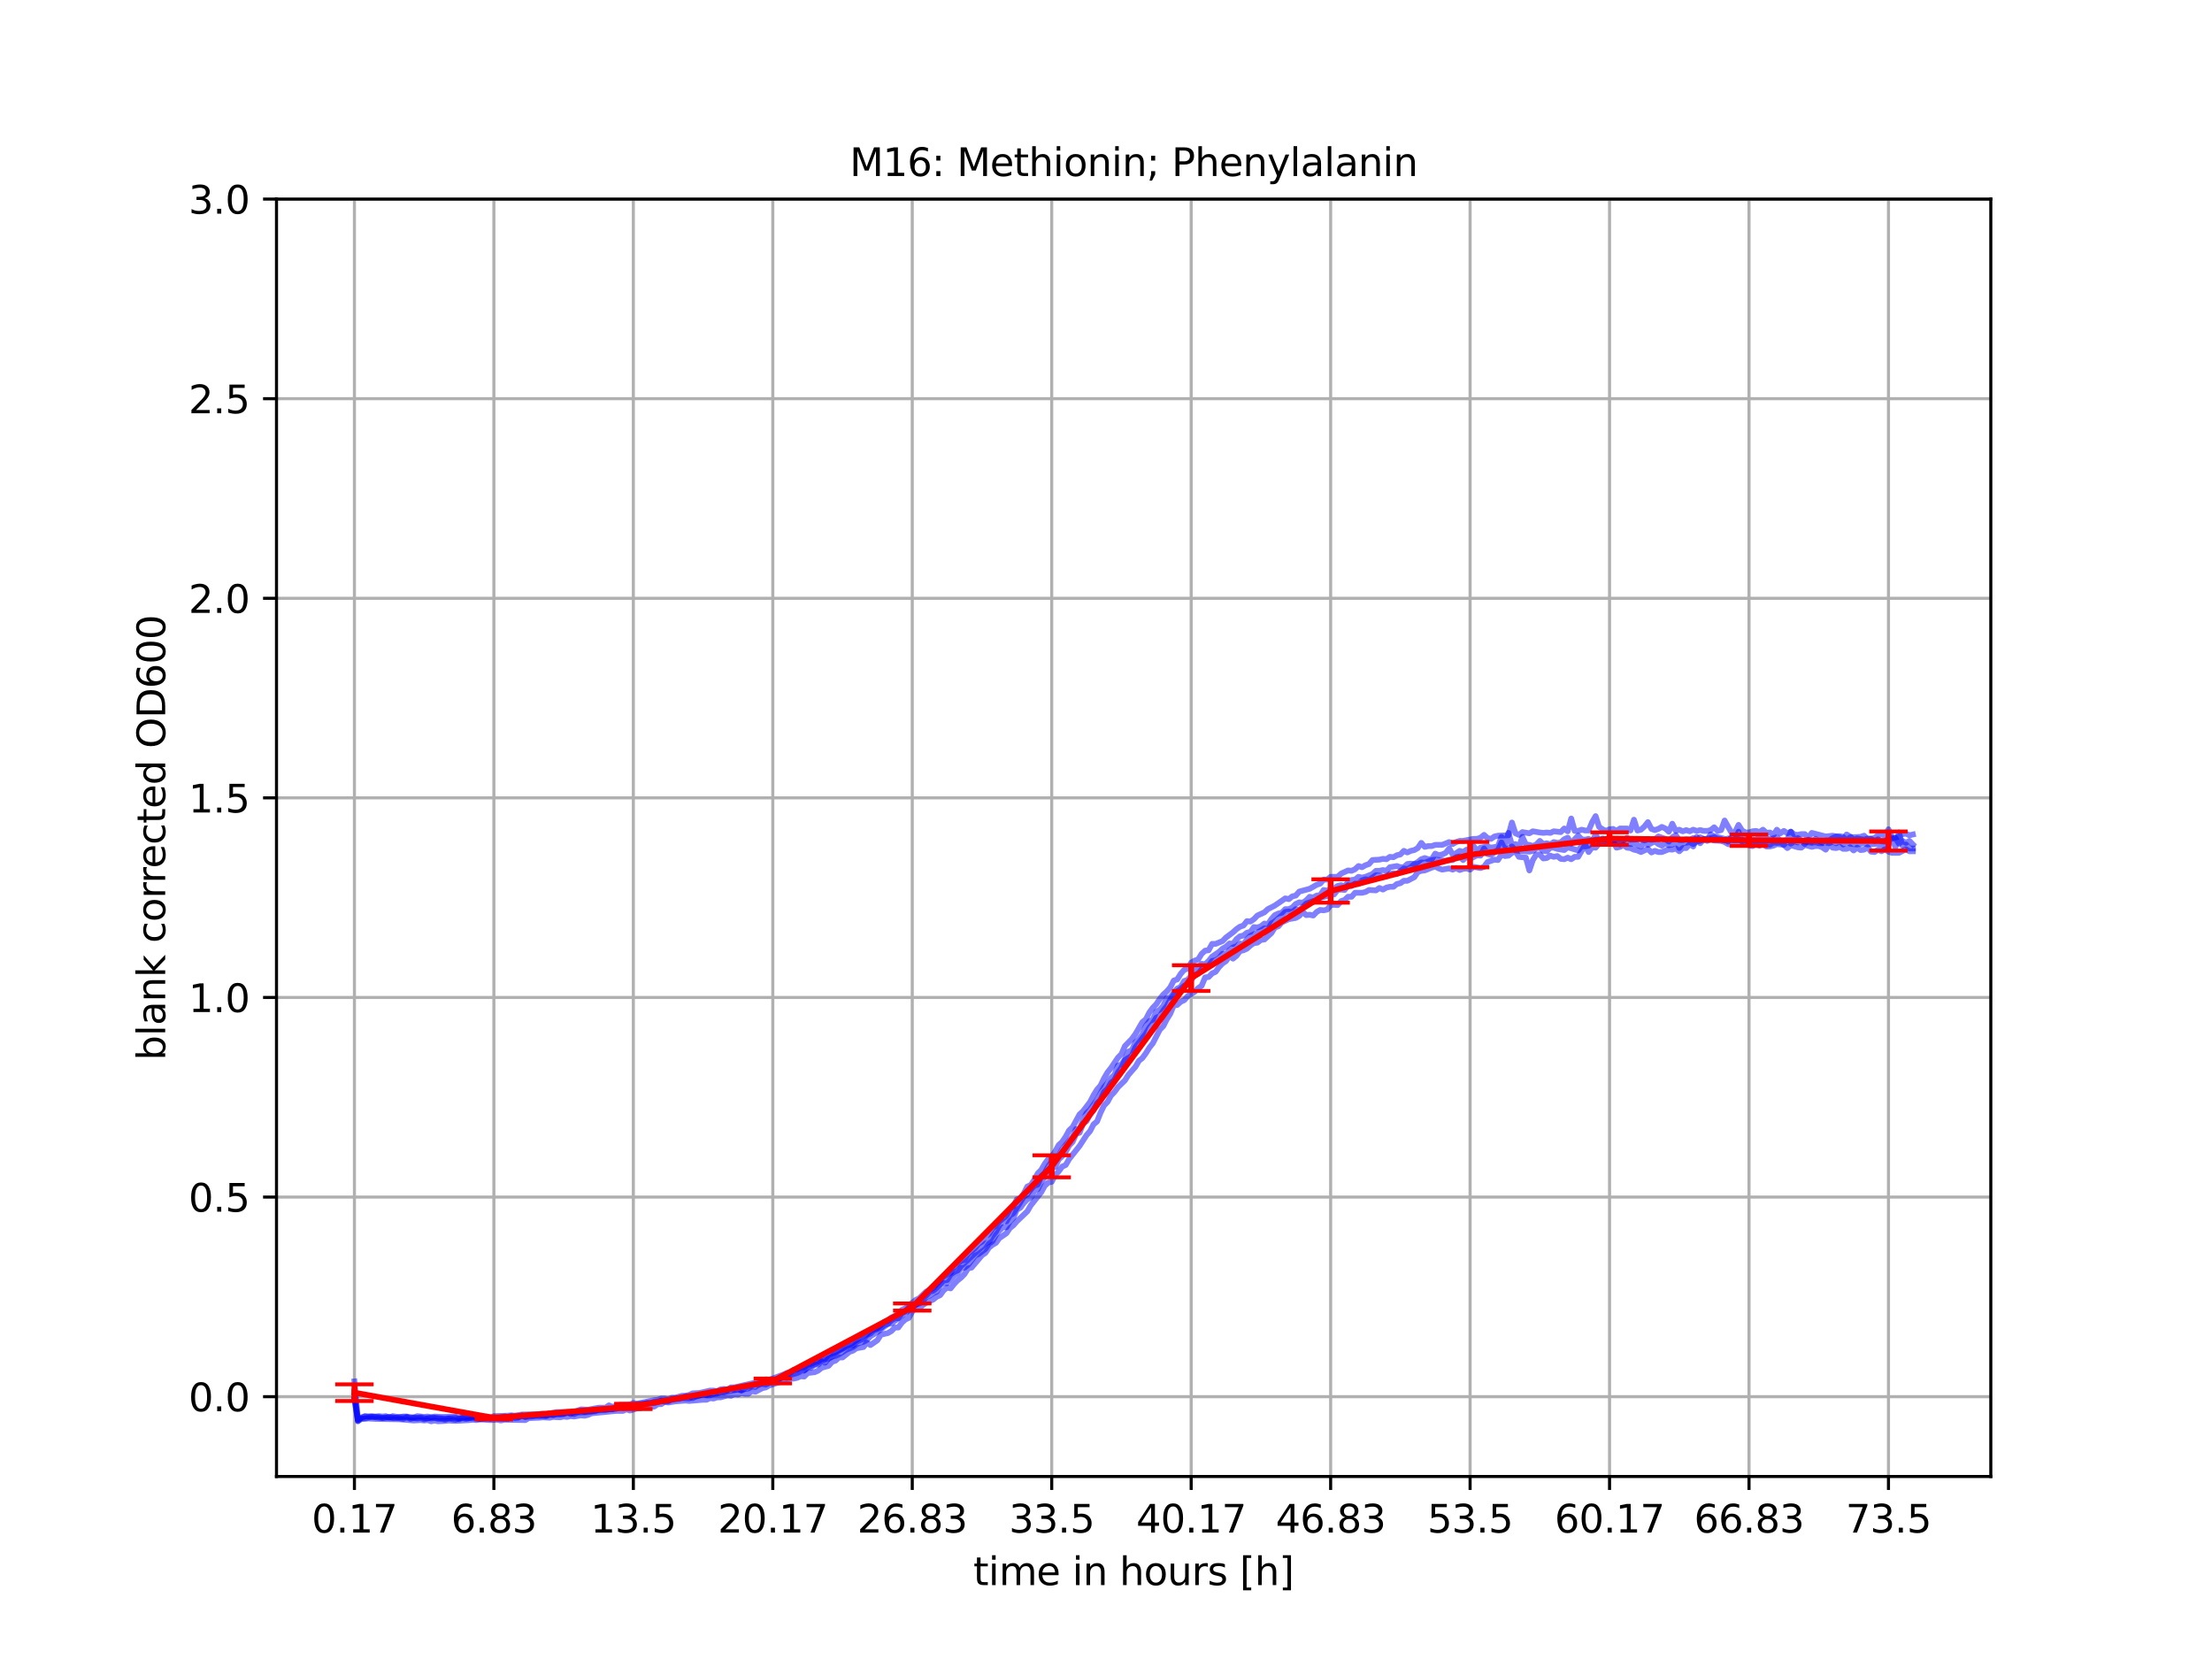 <?xml version="1.0" encoding="utf-8" standalone="no"?>
<!DOCTYPE svg PUBLIC "-//W3C//DTD SVG 1.1//EN"
  "http://www.w3.org/Graphics/SVG/1.1/DTD/svg11.dtd">
<svg xmlns:xlink="http://www.w3.org/1999/xlink" width="576pt" height="432pt" viewBox="0 0 576 432" xmlns="http://www.w3.org/2000/svg" version="1.1">
 <defs>
  <style type="text/css">*{stroke-linejoin: round; stroke-linecap: butt}</style>
 </defs>
 <g id="figure_1">
  <g id="patch_1">
   <path d="M 0 432 
L 576 432 
L 576 0 
L 0 0 
z
" style="fill: #ffffff"/>
  </g>
  <g id="axes_1">
   <g id="patch_2">
    <path d="M 72 384.48 
L 518.4 384.48 
L 518.4 51.84 
L 72 51.84 
z
" style="fill: #ffffff"/>
   </g>
   <g id="matplotlib.axis_1">
    <g id="xtick_1">
     <g id="line2d_1">
      <path d="M 92.291 384.48 
L 92.291 51.84 
" clip-path="url(#p26b72e072d)" style="fill: none; stroke: #b0b0b0; stroke-width: 0.8; stroke-linecap: square"/>
     </g>
     <g id="line2d_2">
      <defs>
       <path id="ma276a01edb" d="M 0 0 
L 0 3.5 
" style="stroke: #000000; stroke-width: 0.8"/>
      </defs>
      <g>
       <use xlink:href="#ma276a01edb" x="92.291" y="384.48" style="stroke: #000000; stroke-width: 0.8"/>
      </g>
     </g>
     <g id="text_1">
      <!-- 0.17 -->
      <g transform="translate(81.158 399.078) scale(0.1 -0.1)">
       <defs>
        <path id="DejaVuSans-30" d="M 2034 4250 
Q 1547 4250 1301 3770 
Q 1056 3291 1056 2328 
Q 1056 1369 1301 889 
Q 1547 409 2034 409 
Q 2525 409 2770 889 
Q 3016 1369 3016 2328 
Q 3016 3291 2770 3770 
Q 2525 4250 2034 4250 
z
M 2034 4750 
Q 2819 4750 3233 4129 
Q 3647 3509 3647 2328 
Q 3647 1150 3233 529 
Q 2819 -91 2034 -91 
Q 1250 -91 836 529 
Q 422 1150 422 2328 
Q 422 3509 836 4129 
Q 1250 4750 2034 4750 
z
" transform="scale(0.016)"/>
        <path id="DejaVuSans-2e" d="M 684 794 
L 1344 794 
L 1344 0 
L 684 0 
L 684 794 
z
" transform="scale(0.016)"/>
        <path id="DejaVuSans-31" d="M 794 531 
L 1825 531 
L 1825 4091 
L 703 3866 
L 703 4441 
L 1819 4666 
L 2450 4666 
L 2450 531 
L 3481 531 
L 3481 0 
L 794 0 
L 794 531 
z
" transform="scale(0.016)"/>
        <path id="DejaVuSans-37" d="M 525 4666 
L 3525 4666 
L 3525 4397 
L 1831 0 
L 1172 0 
L 2766 4134 
L 525 4134 
L 525 4666 
z
" transform="scale(0.016)"/>
       </defs>
       <use xlink:href="#DejaVuSans-30"/>
       <use xlink:href="#DejaVuSans-2e" x="63.623"/>
       <use xlink:href="#DejaVuSans-31" x="95.41"/>
       <use xlink:href="#DejaVuSans-37" x="159.033"/>
      </g>
     </g>
    </g>
    <g id="xtick_2">
     <g id="line2d_3">
      <path d="M 128.606 384.48 
L 128.606 51.84 
" clip-path="url(#p26b72e072d)" style="fill: none; stroke: #b0b0b0; stroke-width: 0.8; stroke-linecap: square"/>
     </g>
     <g id="line2d_4">
      <g>
       <use xlink:href="#ma276a01edb" x="128.606" y="384.48" style="stroke: #000000; stroke-width: 0.8"/>
      </g>
     </g>
     <g id="text_2">
      <!-- 6.83 -->
      <g transform="translate(117.473 399.078) scale(0.1 -0.1)">
       <defs>
        <path id="DejaVuSans-36" d="M 2113 2584 
Q 1688 2584 1439 2293 
Q 1191 2003 1191 1497 
Q 1191 994 1439 701 
Q 1688 409 2113 409 
Q 2538 409 2786 701 
Q 3034 994 3034 1497 
Q 3034 2003 2786 2293 
Q 2538 2584 2113 2584 
z
M 3366 4563 
L 3366 3988 
Q 3128 4100 2886 4159 
Q 2644 4219 2406 4219 
Q 1781 4219 1451 3797 
Q 1122 3375 1075 2522 
Q 1259 2794 1537 2939 
Q 1816 3084 2150 3084 
Q 2853 3084 3261 2657 
Q 3669 2231 3669 1497 
Q 3669 778 3244 343 
Q 2819 -91 2113 -91 
Q 1303 -91 875 529 
Q 447 1150 447 2328 
Q 447 3434 972 4092 
Q 1497 4750 2381 4750 
Q 2619 4750 2861 4703 
Q 3103 4656 3366 4563 
z
" transform="scale(0.016)"/>
        <path id="DejaVuSans-38" d="M 2034 2216 
Q 1584 2216 1326 1975 
Q 1069 1734 1069 1313 
Q 1069 891 1326 650 
Q 1584 409 2034 409 
Q 2484 409 2743 651 
Q 3003 894 3003 1313 
Q 3003 1734 2745 1975 
Q 2488 2216 2034 2216 
z
M 1403 2484 
Q 997 2584 770 2862 
Q 544 3141 544 3541 
Q 544 4100 942 4425 
Q 1341 4750 2034 4750 
Q 2731 4750 3128 4425 
Q 3525 4100 3525 3541 
Q 3525 3141 3298 2862 
Q 3072 2584 2669 2484 
Q 3125 2378 3379 2068 
Q 3634 1759 3634 1313 
Q 3634 634 3220 271 
Q 2806 -91 2034 -91 
Q 1263 -91 848 271 
Q 434 634 434 1313 
Q 434 1759 690 2068 
Q 947 2378 1403 2484 
z
M 1172 3481 
Q 1172 3119 1398 2916 
Q 1625 2713 2034 2713 
Q 2441 2713 2670 2916 
Q 2900 3119 2900 3481 
Q 2900 3844 2670 4047 
Q 2441 4250 2034 4250 
Q 1625 4250 1398 4047 
Q 1172 3844 1172 3481 
z
" transform="scale(0.016)"/>
        <path id="DejaVuSans-33" d="M 2597 2516 
Q 3050 2419 3304 2112 
Q 3559 1806 3559 1356 
Q 3559 666 3084 287 
Q 2609 -91 1734 -91 
Q 1441 -91 1130 -33 
Q 819 25 488 141 
L 488 750 
Q 750 597 1062 519 
Q 1375 441 1716 441 
Q 2309 441 2620 675 
Q 2931 909 2931 1356 
Q 2931 1769 2642 2001 
Q 2353 2234 1838 2234 
L 1294 2234 
L 1294 2753 
L 1863 2753 
Q 2328 2753 2575 2939 
Q 2822 3125 2822 3475 
Q 2822 3834 2567 4026 
Q 2313 4219 1838 4219 
Q 1578 4219 1281 4162 
Q 984 4106 628 3988 
L 628 4550 
Q 988 4650 1302 4700 
Q 1616 4750 1894 4750 
Q 2613 4750 3031 4423 
Q 3450 4097 3450 3541 
Q 3450 3153 3228 2886 
Q 3006 2619 2597 2516 
z
" transform="scale(0.016)"/>
       </defs>
       <use xlink:href="#DejaVuSans-36"/>
       <use xlink:href="#DejaVuSans-2e" x="63.623"/>
       <use xlink:href="#DejaVuSans-38" x="95.41"/>
       <use xlink:href="#DejaVuSans-33" x="159.033"/>
      </g>
     </g>
    </g>
    <g id="xtick_3">
     <g id="line2d_5">
      <path d="M 164.921 384.48 
L 164.921 51.84 
" clip-path="url(#p26b72e072d)" style="fill: none; stroke: #b0b0b0; stroke-width: 0.8; stroke-linecap: square"/>
     </g>
     <g id="line2d_6">
      <g>
       <use xlink:href="#ma276a01edb" x="164.921" y="384.48" style="stroke: #000000; stroke-width: 0.8"/>
      </g>
     </g>
     <g id="text_3">
      <!-- 13.5 -->
      <g transform="translate(153.788 399.078) scale(0.1 -0.1)">
       <defs>
        <path id="DejaVuSans-35" d="M 691 4666 
L 3169 4666 
L 3169 4134 
L 1269 4134 
L 1269 2991 
Q 1406 3038 1543 3061 
Q 1681 3084 1819 3084 
Q 2600 3084 3056 2656 
Q 3513 2228 3513 1497 
Q 3513 744 3044 326 
Q 2575 -91 1722 -91 
Q 1428 -91 1123 -41 
Q 819 9 494 109 
L 494 744 
Q 775 591 1075 516 
Q 1375 441 1709 441 
Q 2250 441 2565 725 
Q 2881 1009 2881 1497 
Q 2881 1984 2565 2268 
Q 2250 2553 1709 2553 
Q 1456 2553 1204 2497 
Q 953 2441 691 2322 
L 691 4666 
z
" transform="scale(0.016)"/>
       </defs>
       <use xlink:href="#DejaVuSans-31"/>
       <use xlink:href="#DejaVuSans-33" x="63.623"/>
       <use xlink:href="#DejaVuSans-2e" x="127.246"/>
       <use xlink:href="#DejaVuSans-35" x="159.033"/>
      </g>
     </g>
    </g>
    <g id="xtick_4">
     <g id="line2d_7">
      <path d="M 201.235 384.48 
L 201.235 51.84 
" clip-path="url(#p26b72e072d)" style="fill: none; stroke: #b0b0b0; stroke-width: 0.8; stroke-linecap: square"/>
     </g>
     <g id="line2d_8">
      <g>
       <use xlink:href="#ma276a01edb" x="201.235" y="384.48" style="stroke: #000000; stroke-width: 0.8"/>
      </g>
     </g>
     <g id="text_4">
      <!-- 20.17 -->
      <g transform="translate(186.921 399.078) scale(0.1 -0.1)">
       <defs>
        <path id="DejaVuSans-32" d="M 1228 531 
L 3431 531 
L 3431 0 
L 469 0 
L 469 531 
Q 828 903 1448 1529 
Q 2069 2156 2228 2338 
Q 2531 2678 2651 2914 
Q 2772 3150 2772 3378 
Q 2772 3750 2511 3984 
Q 2250 4219 1831 4219 
Q 1534 4219 1204 4116 
Q 875 4013 500 3803 
L 500 4441 
Q 881 4594 1212 4672 
Q 1544 4750 1819 4750 
Q 2544 4750 2975 4387 
Q 3406 4025 3406 3419 
Q 3406 3131 3298 2873 
Q 3191 2616 2906 2266 
Q 2828 2175 2409 1742 
Q 1991 1309 1228 531 
z
" transform="scale(0.016)"/>
       </defs>
       <use xlink:href="#DejaVuSans-32"/>
       <use xlink:href="#DejaVuSans-30" x="63.623"/>
       <use xlink:href="#DejaVuSans-2e" x="127.246"/>
       <use xlink:href="#DejaVuSans-31" x="159.033"/>
       <use xlink:href="#DejaVuSans-37" x="222.656"/>
      </g>
     </g>
    </g>
    <g id="xtick_5">
     <g id="line2d_9">
      <path d="M 237.55 384.48 
L 237.55 51.84 
" clip-path="url(#p26b72e072d)" style="fill: none; stroke: #b0b0b0; stroke-width: 0.8; stroke-linecap: square"/>
     </g>
     <g id="line2d_10">
      <g>
       <use xlink:href="#ma276a01edb" x="237.55" y="384.48" style="stroke: #000000; stroke-width: 0.8"/>
      </g>
     </g>
     <g id="text_5">
      <!-- 26.83 -->
      <g transform="translate(223.236 399.078) scale(0.1 -0.1)">
       <use xlink:href="#DejaVuSans-32"/>
       <use xlink:href="#DejaVuSans-36" x="63.623"/>
       <use xlink:href="#DejaVuSans-2e" x="127.246"/>
       <use xlink:href="#DejaVuSans-38" x="159.033"/>
       <use xlink:href="#DejaVuSans-33" x="222.656"/>
      </g>
     </g>
    </g>
    <g id="xtick_6">
     <g id="line2d_11">
      <path d="M 273.865 384.48 
L 273.865 51.84 
" clip-path="url(#p26b72e072d)" style="fill: none; stroke: #b0b0b0; stroke-width: 0.8; stroke-linecap: square"/>
     </g>
     <g id="line2d_12">
      <g>
       <use xlink:href="#ma276a01edb" x="273.865" y="384.48" style="stroke: #000000; stroke-width: 0.8"/>
      </g>
     </g>
     <g id="text_6">
      <!-- 33.5 -->
      <g transform="translate(262.732 399.078) scale(0.1 -0.1)">
       <use xlink:href="#DejaVuSans-33"/>
       <use xlink:href="#DejaVuSans-33" x="63.623"/>
       <use xlink:href="#DejaVuSans-2e" x="127.246"/>
       <use xlink:href="#DejaVuSans-35" x="159.033"/>
      </g>
     </g>
    </g>
    <g id="xtick_7">
     <g id="line2d_13">
      <path d="M 310.18 384.48 
L 310.18 51.84 
" clip-path="url(#p26b72e072d)" style="fill: none; stroke: #b0b0b0; stroke-width: 0.8; stroke-linecap: square"/>
     </g>
     <g id="line2d_14">
      <g>
       <use xlink:href="#ma276a01edb" x="310.18" y="384.48" style="stroke: #000000; stroke-width: 0.8"/>
      </g>
     </g>
     <g id="text_7">
      <!-- 40.17 -->
      <g transform="translate(295.866 399.078) scale(0.1 -0.1)">
       <defs>
        <path id="DejaVuSans-34" d="M 2419 4116 
L 825 1625 
L 2419 1625 
L 2419 4116 
z
M 2253 4666 
L 3047 4666 
L 3047 1625 
L 3713 1625 
L 3713 1100 
L 3047 1100 
L 3047 0 
L 2419 0 
L 2419 1100 
L 313 1100 
L 313 1709 
L 2253 4666 
z
" transform="scale(0.016)"/>
       </defs>
       <use xlink:href="#DejaVuSans-34"/>
       <use xlink:href="#DejaVuSans-30" x="63.623"/>
       <use xlink:href="#DejaVuSans-2e" x="127.246"/>
       <use xlink:href="#DejaVuSans-31" x="159.033"/>
       <use xlink:href="#DejaVuSans-37" x="222.656"/>
      </g>
     </g>
    </g>
    <g id="xtick_8">
     <g id="line2d_15">
      <path d="M 346.495 384.48 
L 346.495 51.84 
" clip-path="url(#p26b72e072d)" style="fill: none; stroke: #b0b0b0; stroke-width: 0.8; stroke-linecap: square"/>
     </g>
     <g id="line2d_16">
      <g>
       <use xlink:href="#ma276a01edb" x="346.495" y="384.48" style="stroke: #000000; stroke-width: 0.8"/>
      </g>
     </g>
     <g id="text_8">
      <!-- 46.83 -->
      <g transform="translate(332.181 399.078) scale(0.1 -0.1)">
       <use xlink:href="#DejaVuSans-34"/>
       <use xlink:href="#DejaVuSans-36" x="63.623"/>
       <use xlink:href="#DejaVuSans-2e" x="127.246"/>
       <use xlink:href="#DejaVuSans-38" x="159.033"/>
       <use xlink:href="#DejaVuSans-33" x="222.656"/>
      </g>
     </g>
    </g>
    <g id="xtick_9">
     <g id="line2d_17">
      <path d="M 382.81 384.48 
L 382.81 51.84 
" clip-path="url(#p26b72e072d)" style="fill: none; stroke: #b0b0b0; stroke-width: 0.8; stroke-linecap: square"/>
     </g>
     <g id="line2d_18">
      <g>
       <use xlink:href="#ma276a01edb" x="382.81" y="384.48" style="stroke: #000000; stroke-width: 0.8"/>
      </g>
     </g>
     <g id="text_9">
      <!-- 53.5 -->
      <g transform="translate(371.677 399.078) scale(0.1 -0.1)">
       <use xlink:href="#DejaVuSans-35"/>
       <use xlink:href="#DejaVuSans-33" x="63.623"/>
       <use xlink:href="#DejaVuSans-2e" x="127.246"/>
       <use xlink:href="#DejaVuSans-35" x="159.033"/>
      </g>
     </g>
    </g>
    <g id="xtick_10">
     <g id="line2d_19">
      <path d="M 419.124 384.48 
L 419.124 51.84 
" clip-path="url(#p26b72e072d)" style="fill: none; stroke: #b0b0b0; stroke-width: 0.8; stroke-linecap: square"/>
     </g>
     <g id="line2d_20">
      <g>
       <use xlink:href="#ma276a01edb" x="419.124" y="384.48" style="stroke: #000000; stroke-width: 0.8"/>
      </g>
     </g>
     <g id="text_10">
      <!-- 60.17 -->
      <g transform="translate(404.81 399.078) scale(0.1 -0.1)">
       <use xlink:href="#DejaVuSans-36"/>
       <use xlink:href="#DejaVuSans-30" x="63.623"/>
       <use xlink:href="#DejaVuSans-2e" x="127.246"/>
       <use xlink:href="#DejaVuSans-31" x="159.033"/>
       <use xlink:href="#DejaVuSans-37" x="222.656"/>
      </g>
     </g>
    </g>
    <g id="xtick_11">
     <g id="line2d_21">
      <path d="M 455.439 384.48 
L 455.439 51.84 
" clip-path="url(#p26b72e072d)" style="fill: none; stroke: #b0b0b0; stroke-width: 0.8; stroke-linecap: square"/>
     </g>
     <g id="line2d_22">
      <g>
       <use xlink:href="#ma276a01edb" x="455.439" y="384.48" style="stroke: #000000; stroke-width: 0.8"/>
      </g>
     </g>
     <g id="text_11">
      <!-- 66.83 -->
      <g transform="translate(441.125 399.078) scale(0.1 -0.1)">
       <use xlink:href="#DejaVuSans-36"/>
       <use xlink:href="#DejaVuSans-36" x="63.623"/>
       <use xlink:href="#DejaVuSans-2e" x="127.246"/>
       <use xlink:href="#DejaVuSans-38" x="159.033"/>
       <use xlink:href="#DejaVuSans-33" x="222.656"/>
      </g>
     </g>
    </g>
    <g id="xtick_12">
     <g id="line2d_23">
      <path d="M 491.754 384.48 
L 491.754 51.84 
" clip-path="url(#p26b72e072d)" style="fill: none; stroke: #b0b0b0; stroke-width: 0.8; stroke-linecap: square"/>
     </g>
     <g id="line2d_24">
      <g>
       <use xlink:href="#ma276a01edb" x="491.754" y="384.48" style="stroke: #000000; stroke-width: 0.8"/>
      </g>
     </g>
     <g id="text_12">
      <!-- 73.5 -->
      <g transform="translate(480.621 399.078) scale(0.1 -0.1)">
       <use xlink:href="#DejaVuSans-37"/>
       <use xlink:href="#DejaVuSans-33" x="63.623"/>
       <use xlink:href="#DejaVuSans-2e" x="127.246"/>
       <use xlink:href="#DejaVuSans-35" x="159.033"/>
      </g>
     </g>
    </g>
    <g id="text_13">
     <!-- time in hours [h] -->
     <g transform="translate(253.452 412.757) scale(0.1 -0.1)">
      <defs>
       <path id="DejaVuSans-74" d="M 1172 4494 
L 1172 3500 
L 2356 3500 
L 2356 3053 
L 1172 3053 
L 1172 1153 
Q 1172 725 1289 603 
Q 1406 481 1766 481 
L 2356 481 
L 2356 0 
L 1766 0 
Q 1100 0 847 248 
Q 594 497 594 1153 
L 594 3053 
L 172 3053 
L 172 3500 
L 594 3500 
L 594 4494 
L 1172 4494 
z
" transform="scale(0.016)"/>
       <path id="DejaVuSans-69" d="M 603 3500 
L 1178 3500 
L 1178 0 
L 603 0 
L 603 3500 
z
M 603 4863 
L 1178 4863 
L 1178 4134 
L 603 4134 
L 603 4863 
z
" transform="scale(0.016)"/>
       <path id="DejaVuSans-6d" d="M 3328 2828 
Q 3544 3216 3844 3400 
Q 4144 3584 4550 3584 
Q 5097 3584 5394 3201 
Q 5691 2819 5691 2113 
L 5691 0 
L 5113 0 
L 5113 2094 
Q 5113 2597 4934 2840 
Q 4756 3084 4391 3084 
Q 3944 3084 3684 2787 
Q 3425 2491 3425 1978 
L 3425 0 
L 2847 0 
L 2847 2094 
Q 2847 2600 2669 2842 
Q 2491 3084 2119 3084 
Q 1678 3084 1418 2786 
Q 1159 2488 1159 1978 
L 1159 0 
L 581 0 
L 581 3500 
L 1159 3500 
L 1159 2956 
Q 1356 3278 1631 3431 
Q 1906 3584 2284 3584 
Q 2666 3584 2933 3390 
Q 3200 3197 3328 2828 
z
" transform="scale(0.016)"/>
       <path id="DejaVuSans-65" d="M 3597 1894 
L 3597 1613 
L 953 1613 
Q 991 1019 1311 708 
Q 1631 397 2203 397 
Q 2534 397 2845 478 
Q 3156 559 3463 722 
L 3463 178 
Q 3153 47 2828 -22 
Q 2503 -91 2169 -91 
Q 1331 -91 842 396 
Q 353 884 353 1716 
Q 353 2575 817 3079 
Q 1281 3584 2069 3584 
Q 2775 3584 3186 3129 
Q 3597 2675 3597 1894 
z
M 3022 2063 
Q 3016 2534 2758 2815 
Q 2500 3097 2075 3097 
Q 1594 3097 1305 2825 
Q 1016 2553 972 2059 
L 3022 2063 
z
" transform="scale(0.016)"/>
       <path id="DejaVuSans-20" transform="scale(0.016)"/>
       <path id="DejaVuSans-6e" d="M 3513 2113 
L 3513 0 
L 2938 0 
L 2938 2094 
Q 2938 2591 2744 2837 
Q 2550 3084 2163 3084 
Q 1697 3084 1428 2787 
Q 1159 2491 1159 1978 
L 1159 0 
L 581 0 
L 581 3500 
L 1159 3500 
L 1159 2956 
Q 1366 3272 1645 3428 
Q 1925 3584 2291 3584 
Q 2894 3584 3203 3211 
Q 3513 2838 3513 2113 
z
" transform="scale(0.016)"/>
       <path id="DejaVuSans-68" d="M 3513 2113 
L 3513 0 
L 2938 0 
L 2938 2094 
Q 2938 2591 2744 2837 
Q 2550 3084 2163 3084 
Q 1697 3084 1428 2787 
Q 1159 2491 1159 1978 
L 1159 0 
L 581 0 
L 581 4863 
L 1159 4863 
L 1159 2956 
Q 1366 3272 1645 3428 
Q 1925 3584 2291 3584 
Q 2894 3584 3203 3211 
Q 3513 2838 3513 2113 
z
" transform="scale(0.016)"/>
       <path id="DejaVuSans-6f" d="M 1959 3097 
Q 1497 3097 1228 2736 
Q 959 2375 959 1747 
Q 959 1119 1226 758 
Q 1494 397 1959 397 
Q 2419 397 2687 759 
Q 2956 1122 2956 1747 
Q 2956 2369 2687 2733 
Q 2419 3097 1959 3097 
z
M 1959 3584 
Q 2709 3584 3137 3096 
Q 3566 2609 3566 1747 
Q 3566 888 3137 398 
Q 2709 -91 1959 -91 
Q 1206 -91 779 398 
Q 353 888 353 1747 
Q 353 2609 779 3096 
Q 1206 3584 1959 3584 
z
" transform="scale(0.016)"/>
       <path id="DejaVuSans-75" d="M 544 1381 
L 544 3500 
L 1119 3500 
L 1119 1403 
Q 1119 906 1312 657 
Q 1506 409 1894 409 
Q 2359 409 2629 706 
Q 2900 1003 2900 1516 
L 2900 3500 
L 3475 3500 
L 3475 0 
L 2900 0 
L 2900 538 
Q 2691 219 2414 64 
Q 2138 -91 1772 -91 
Q 1169 -91 856 284 
Q 544 659 544 1381 
z
M 1991 3584 
L 1991 3584 
z
" transform="scale(0.016)"/>
       <path id="DejaVuSans-72" d="M 2631 2963 
Q 2534 3019 2420 3045 
Q 2306 3072 2169 3072 
Q 1681 3072 1420 2755 
Q 1159 2438 1159 1844 
L 1159 0 
L 581 0 
L 581 3500 
L 1159 3500 
L 1159 2956 
Q 1341 3275 1631 3429 
Q 1922 3584 2338 3584 
Q 2397 3584 2469 3576 
Q 2541 3569 2628 3553 
L 2631 2963 
z
" transform="scale(0.016)"/>
       <path id="DejaVuSans-73" d="M 2834 3397 
L 2834 2853 
Q 2591 2978 2328 3040 
Q 2066 3103 1784 3103 
Q 1356 3103 1142 2972 
Q 928 2841 928 2578 
Q 928 2378 1081 2264 
Q 1234 2150 1697 2047 
L 1894 2003 
Q 2506 1872 2764 1633 
Q 3022 1394 3022 966 
Q 3022 478 2636 193 
Q 2250 -91 1575 -91 
Q 1294 -91 989 -36 
Q 684 19 347 128 
L 347 722 
Q 666 556 975 473 
Q 1284 391 1588 391 
Q 1994 391 2212 530 
Q 2431 669 2431 922 
Q 2431 1156 2273 1281 
Q 2116 1406 1581 1522 
L 1381 1569 
Q 847 1681 609 1914 
Q 372 2147 372 2553 
Q 372 3047 722 3315 
Q 1072 3584 1716 3584 
Q 2034 3584 2315 3537 
Q 2597 3491 2834 3397 
z
" transform="scale(0.016)"/>
       <path id="DejaVuSans-5b" d="M 550 4863 
L 1875 4863 
L 1875 4416 
L 1125 4416 
L 1125 -397 
L 1875 -397 
L 1875 -844 
L 550 -844 
L 550 4863 
z
" transform="scale(0.016)"/>
       <path id="DejaVuSans-5d" d="M 1947 4863 
L 1947 -844 
L 622 -844 
L 622 -397 
L 1369 -397 
L 1369 4416 
L 622 4416 
L 622 4863 
L 1947 4863 
z
" transform="scale(0.016)"/>
      </defs>
      <use xlink:href="#DejaVuSans-74"/>
      <use xlink:href="#DejaVuSans-69" x="39.209"/>
      <use xlink:href="#DejaVuSans-6d" x="66.992"/>
      <use xlink:href="#DejaVuSans-65" x="164.404"/>
      <use xlink:href="#DejaVuSans-20" x="225.928"/>
      <use xlink:href="#DejaVuSans-69" x="257.715"/>
      <use xlink:href="#DejaVuSans-6e" x="285.498"/>
      <use xlink:href="#DejaVuSans-20" x="348.877"/>
      <use xlink:href="#DejaVuSans-68" x="380.664"/>
      <use xlink:href="#DejaVuSans-6f" x="444.043"/>
      <use xlink:href="#DejaVuSans-75" x="505.225"/>
      <use xlink:href="#DejaVuSans-72" x="568.604"/>
      <use xlink:href="#DejaVuSans-73" x="609.717"/>
      <use xlink:href="#DejaVuSans-20" x="661.816"/>
      <use xlink:href="#DejaVuSans-5b" x="693.604"/>
      <use xlink:href="#DejaVuSans-68" x="732.617"/>
      <use xlink:href="#DejaVuSans-5d" x="795.996"/>
     </g>
    </g>
   </g>
   <g id="matplotlib.axis_2">
    <g id="ytick_1">
     <g id="line2d_25">
      <path d="M 72 363.69 
L 518.4 363.69 
" clip-path="url(#p26b72e072d)" style="fill: none; stroke: #b0b0b0; stroke-width: 0.8; stroke-linecap: square"/>
     </g>
     <g id="line2d_26">
      <defs>
       <path id="m6228545e8c" d="M 0 0 
L -3.5 0 
" style="stroke: #000000; stroke-width: 0.8"/>
      </defs>
      <g>
       <use xlink:href="#m6228545e8c" x="72" y="363.69" style="stroke: #000000; stroke-width: 0.8"/>
      </g>
     </g>
     <g id="text_14">
      <!-- 0.0 -->
      <g transform="translate(49.097 367.489) scale(0.1 -0.1)">
       <use xlink:href="#DejaVuSans-30"/>
       <use xlink:href="#DejaVuSans-2e" x="63.623"/>
       <use xlink:href="#DejaVuSans-30" x="95.41"/>
      </g>
     </g>
    </g>
    <g id="ytick_2">
     <g id="line2d_27">
      <path d="M 72 311.715 
L 518.4 311.715 
" clip-path="url(#p26b72e072d)" style="fill: none; stroke: #b0b0b0; stroke-width: 0.8; stroke-linecap: square"/>
     </g>
     <g id="line2d_28">
      <g>
       <use xlink:href="#m6228545e8c" x="72" y="311.715" style="stroke: #000000; stroke-width: 0.8"/>
      </g>
     </g>
     <g id="text_15">
      <!-- 0.5 -->
      <g transform="translate(49.097 315.514) scale(0.1 -0.1)">
       <use xlink:href="#DejaVuSans-30"/>
       <use xlink:href="#DejaVuSans-2e" x="63.623"/>
       <use xlink:href="#DejaVuSans-35" x="95.41"/>
      </g>
     </g>
    </g>
    <g id="ytick_3">
     <g id="line2d_29">
      <path d="M 72 259.74 
L 518.4 259.74 
" clip-path="url(#p26b72e072d)" style="fill: none; stroke: #b0b0b0; stroke-width: 0.8; stroke-linecap: square"/>
     </g>
     <g id="line2d_30">
      <g>
       <use xlink:href="#m6228545e8c" x="72" y="259.74" style="stroke: #000000; stroke-width: 0.8"/>
      </g>
     </g>
     <g id="text_16">
      <!-- 1.0 -->
      <g transform="translate(49.097 263.539) scale(0.1 -0.1)">
       <use xlink:href="#DejaVuSans-31"/>
       <use xlink:href="#DejaVuSans-2e" x="63.623"/>
       <use xlink:href="#DejaVuSans-30" x="95.41"/>
      </g>
     </g>
    </g>
    <g id="ytick_4">
     <g id="line2d_31">
      <path d="M 72 207.765 
L 518.4 207.765 
" clip-path="url(#p26b72e072d)" style="fill: none; stroke: #b0b0b0; stroke-width: 0.8; stroke-linecap: square"/>
     </g>
     <g id="line2d_32">
      <g>
       <use xlink:href="#m6228545e8c" x="72" y="207.765" style="stroke: #000000; stroke-width: 0.8"/>
      </g>
     </g>
     <g id="text_17">
      <!-- 1.5 -->
      <g transform="translate(49.097 211.564) scale(0.1 -0.1)">
       <use xlink:href="#DejaVuSans-31"/>
       <use xlink:href="#DejaVuSans-2e" x="63.623"/>
       <use xlink:href="#DejaVuSans-35" x="95.41"/>
      </g>
     </g>
    </g>
    <g id="ytick_5">
     <g id="line2d_33">
      <path d="M 72 155.79 
L 518.4 155.79 
" clip-path="url(#p26b72e072d)" style="fill: none; stroke: #b0b0b0; stroke-width: 0.8; stroke-linecap: square"/>
     </g>
     <g id="line2d_34">
      <g>
       <use xlink:href="#m6228545e8c" x="72" y="155.79" style="stroke: #000000; stroke-width: 0.8"/>
      </g>
     </g>
     <g id="text_18">
      <!-- 2.0 -->
      <g transform="translate(49.097 159.589) scale(0.1 -0.1)">
       <use xlink:href="#DejaVuSans-32"/>
       <use xlink:href="#DejaVuSans-2e" x="63.623"/>
       <use xlink:href="#DejaVuSans-30" x="95.41"/>
      </g>
     </g>
    </g>
    <g id="ytick_6">
     <g id="line2d_35">
      <path d="M 72 103.815 
L 518.4 103.815 
" clip-path="url(#p26b72e072d)" style="fill: none; stroke: #b0b0b0; stroke-width: 0.8; stroke-linecap: square"/>
     </g>
     <g id="line2d_36">
      <g>
       <use xlink:href="#m6228545e8c" x="72" y="103.815" style="stroke: #000000; stroke-width: 0.8"/>
      </g>
     </g>
     <g id="text_19">
      <!-- 2.5 -->
      <g transform="translate(49.097 107.614) scale(0.1 -0.1)">
       <use xlink:href="#DejaVuSans-32"/>
       <use xlink:href="#DejaVuSans-2e" x="63.623"/>
       <use xlink:href="#DejaVuSans-35" x="95.41"/>
      </g>
     </g>
    </g>
    <g id="ytick_7">
     <g id="line2d_37">
      <path d="M 72 51.84 
L 518.4 51.84 
" clip-path="url(#p26b72e072d)" style="fill: none; stroke: #b0b0b0; stroke-width: 0.8; stroke-linecap: square"/>
     </g>
     <g id="line2d_38">
      <g>
       <use xlink:href="#m6228545e8c" x="72" y="51.84" style="stroke: #000000; stroke-width: 0.8"/>
      </g>
     </g>
     <g id="text_20">
      <!-- 3.0 -->
      <g transform="translate(49.097 55.639) scale(0.1 -0.1)">
       <use xlink:href="#DejaVuSans-33"/>
       <use xlink:href="#DejaVuSans-2e" x="63.623"/>
       <use xlink:href="#DejaVuSans-30" x="95.41"/>
      </g>
     </g>
    </g>
    <g id="text_21">
     <!-- blank corrected OD600 -->
     <g transform="translate(43.017 276.115) rotate(-90) scale(0.1 -0.1)">
      <defs>
       <path id="DejaVuSans-62" d="M 3116 1747 
Q 3116 2381 2855 2742 
Q 2594 3103 2138 3103 
Q 1681 3103 1420 2742 
Q 1159 2381 1159 1747 
Q 1159 1113 1420 752 
Q 1681 391 2138 391 
Q 2594 391 2855 752 
Q 3116 1113 3116 1747 
z
M 1159 2969 
Q 1341 3281 1617 3432 
Q 1894 3584 2278 3584 
Q 2916 3584 3314 3078 
Q 3713 2572 3713 1747 
Q 3713 922 3314 415 
Q 2916 -91 2278 -91 
Q 1894 -91 1617 61 
Q 1341 213 1159 525 
L 1159 0 
L 581 0 
L 581 4863 
L 1159 4863 
L 1159 2969 
z
" transform="scale(0.016)"/>
       <path id="DejaVuSans-6c" d="M 603 4863 
L 1178 4863 
L 1178 0 
L 603 0 
L 603 4863 
z
" transform="scale(0.016)"/>
       <path id="DejaVuSans-61" d="M 2194 1759 
Q 1497 1759 1228 1600 
Q 959 1441 959 1056 
Q 959 750 1161 570 
Q 1363 391 1709 391 
Q 2188 391 2477 730 
Q 2766 1069 2766 1631 
L 2766 1759 
L 2194 1759 
z
M 3341 1997 
L 3341 0 
L 2766 0 
L 2766 531 
Q 2569 213 2275 61 
Q 1981 -91 1556 -91 
Q 1019 -91 701 211 
Q 384 513 384 1019 
Q 384 1609 779 1909 
Q 1175 2209 1959 2209 
L 2766 2209 
L 2766 2266 
Q 2766 2663 2505 2880 
Q 2244 3097 1772 3097 
Q 1472 3097 1187 3025 
Q 903 2953 641 2809 
L 641 3341 
Q 956 3463 1253 3523 
Q 1550 3584 1831 3584 
Q 2591 3584 2966 3190 
Q 3341 2797 3341 1997 
z
" transform="scale(0.016)"/>
       <path id="DejaVuSans-6b" d="M 581 4863 
L 1159 4863 
L 1159 1991 
L 2875 3500 
L 3609 3500 
L 1753 1863 
L 3688 0 
L 2938 0 
L 1159 1709 
L 1159 0 
L 581 0 
L 581 4863 
z
" transform="scale(0.016)"/>
       <path id="DejaVuSans-63" d="M 3122 3366 
L 3122 2828 
Q 2878 2963 2633 3030 
Q 2388 3097 2138 3097 
Q 1578 3097 1268 2742 
Q 959 2388 959 1747 
Q 959 1106 1268 751 
Q 1578 397 2138 397 
Q 2388 397 2633 464 
Q 2878 531 3122 666 
L 3122 134 
Q 2881 22 2623 -34 
Q 2366 -91 2075 -91 
Q 1284 -91 818 406 
Q 353 903 353 1747 
Q 353 2603 823 3093 
Q 1294 3584 2113 3584 
Q 2378 3584 2631 3529 
Q 2884 3475 3122 3366 
z
" transform="scale(0.016)"/>
       <path id="DejaVuSans-64" d="M 2906 2969 
L 2906 4863 
L 3481 4863 
L 3481 0 
L 2906 0 
L 2906 525 
Q 2725 213 2448 61 
Q 2172 -91 1784 -91 
Q 1150 -91 751 415 
Q 353 922 353 1747 
Q 353 2572 751 3078 
Q 1150 3584 1784 3584 
Q 2172 3584 2448 3432 
Q 2725 3281 2906 2969 
z
M 947 1747 
Q 947 1113 1208 752 
Q 1469 391 1925 391 
Q 2381 391 2643 752 
Q 2906 1113 2906 1747 
Q 2906 2381 2643 2742 
Q 2381 3103 1925 3103 
Q 1469 3103 1208 2742 
Q 947 2381 947 1747 
z
" transform="scale(0.016)"/>
       <path id="DejaVuSans-4f" d="M 2522 4238 
Q 1834 4238 1429 3725 
Q 1025 3213 1025 2328 
Q 1025 1447 1429 934 
Q 1834 422 2522 422 
Q 3209 422 3611 934 
Q 4013 1447 4013 2328 
Q 4013 3213 3611 3725 
Q 3209 4238 2522 4238 
z
M 2522 4750 
Q 3503 4750 4090 4092 
Q 4678 3434 4678 2328 
Q 4678 1225 4090 567 
Q 3503 -91 2522 -91 
Q 1538 -91 948 565 
Q 359 1222 359 2328 
Q 359 3434 948 4092 
Q 1538 4750 2522 4750 
z
" transform="scale(0.016)"/>
       <path id="DejaVuSans-44" d="M 1259 4147 
L 1259 519 
L 2022 519 
Q 2988 519 3436 956 
Q 3884 1394 3884 2338 
Q 3884 3275 3436 3711 
Q 2988 4147 2022 4147 
L 1259 4147 
z
M 628 4666 
L 1925 4666 
Q 3281 4666 3915 4102 
Q 4550 3538 4550 2338 
Q 4550 1131 3912 565 
Q 3275 0 1925 0 
L 628 0 
L 628 4666 
z
" transform="scale(0.016)"/>
      </defs>
      <use xlink:href="#DejaVuSans-62"/>
      <use xlink:href="#DejaVuSans-6c" x="63.477"/>
      <use xlink:href="#DejaVuSans-61" x="91.26"/>
      <use xlink:href="#DejaVuSans-6e" x="152.539"/>
      <use xlink:href="#DejaVuSans-6b" x="215.918"/>
      <use xlink:href="#DejaVuSans-20" x="273.828"/>
      <use xlink:href="#DejaVuSans-63" x="305.615"/>
      <use xlink:href="#DejaVuSans-6f" x="360.596"/>
      <use xlink:href="#DejaVuSans-72" x="421.777"/>
      <use xlink:href="#DejaVuSans-72" x="461.141"/>
      <use xlink:href="#DejaVuSans-65" x="500.004"/>
      <use xlink:href="#DejaVuSans-63" x="561.527"/>
      <use xlink:href="#DejaVuSans-74" x="616.508"/>
      <use xlink:href="#DejaVuSans-65" x="655.717"/>
      <use xlink:href="#DejaVuSans-64" x="717.24"/>
      <use xlink:href="#DejaVuSans-20" x="780.717"/>
      <use xlink:href="#DejaVuSans-4f" x="812.504"/>
      <use xlink:href="#DejaVuSans-44" x="891.215"/>
      <use xlink:href="#DejaVuSans-36" x="968.217"/>
      <use xlink:href="#DejaVuSans-30" x="1031.84"/>
      <use xlink:href="#DejaVuSans-30" x="1095.463"/>
     </g>
    </g>
   </g>
   <g id="line2d_39">
    <path d="M 92.291 364.285 
L 93.199 370.106 
L 94.107 369.378 
L 95.015 369.482 
L 95.922 369.378 
L 97.738 369.482 
L 104.093 369.586 
L 107.725 369.898 
L 109.54 369.794 
L 110.448 369.898 
L 111.356 369.794 
L 112.264 370.106 
L 113.172 369.898 
L 114.08 370.106 
L 115.896 370.002 
L 116.803 369.898 
L 118.619 370.002 
L 120.435 369.898 
L 122.251 369.794 
L 123.159 369.69 
L 124.066 369.794 
L 124.974 369.586 
L 127.698 369.794 
L 129.514 369.69 
L 130.421 369.898 
L 131.329 369.69 
L 136.777 369.794 
L 137.684 369.274 
L 140.408 369.17 
L 141.316 369.066 
L 143.132 369.17 
L 144.04 368.962 
L 145.855 369.066 
L 146.763 368.858 
L 147.671 368.962 
L 148.579 368.754 
L 149.487 368.858 
L 151.303 368.547 
L 152.21 368.65 
L 153.118 368.443 
L 154.026 368.027 
L 160.381 367.403 
L 162.197 367.403 
L 163.105 366.987 
L 164.013 367.299 
L 165.828 366.779 
L 166.736 366.675 
L 167.644 366.364 
L 170.368 366.26 
L 171.276 365.636 
L 172.184 365.636 
L 173.091 365.012 
L 173.999 365.22 
L 175.815 364.908 
L 178.539 364.7 
L 179.446 364.804 
L 183.078 364.492 
L 183.986 364.492 
L 184.894 364.077 
L 185.802 364.181 
L 186.709 363.869 
L 187.617 363.869 
L 189.433 363.349 
L 190.341 363.453 
L 191.249 363.037 
L 192.157 363.141 
L 193.065 362.725 
L 193.972 362.933 
L 194.88 362.933 
L 195.788 362.206 
L 196.696 362.413 
L 198.512 361.478 
L 199.42 361.27 
L 200.328 360.75 
L 205.775 358.983 
L 206.683 358.983 
L 207.59 358.775 
L 208.498 358.359 
L 209.406 358.463 
L 210.314 357.528 
L 212.13 357.32 
L 213.038 356.904 
L 213.946 356.176 
L 215.761 355.657 
L 216.669 354.617 
L 217.577 354.305 
L 218.485 353.474 
L 219.393 353.474 
L 221.209 352.018 
L 222.116 351.707 
L 223.024 351.083 
L 224.84 350.771 
L 225.748 349.628 
L 226.656 350.251 
L 228.472 349.004 
L 229.379 347.549 
L 231.195 347.133 
L 232.103 346.613 
L 233.011 345.678 
L 233.919 345.678 
L 234.827 344.43 
L 235.734 343.599 
L 236.642 343.183 
L 237.55 341.52 
L 238.458 340.584 
L 239.366 340.688 
L 240.274 339.856 
L 241.182 339.233 
L 242.997 338.401 
L 243.905 337.673 
L 244.813 337.258 
L 245.721 336.01 
L 246.629 335.283 
L 247.537 335.49 
L 248.445 334.347 
L 249.353 333.411 
L 250.26 332.684 
L 251.168 331.748 
L 252.076 330.293 
L 252.984 330.085 
L 255.708 326.863 
L 256.615 326.239 
L 257.523 324.888 
L 258.431 324.16 
L 259.339 323.64 
L 260.247 322.393 
L 262.063 321.145 
L 262.971 319.794 
L 263.878 319.066 
L 264.786 318.027 
L 267.51 315.428 
L 268.418 313.869 
L 271.141 310.438 
L 272.049 308.775 
L 272.957 307.944 
L 273.865 307.736 
L 274.773 305.969 
L 275.681 305.033 
L 276.589 303.786 
L 277.497 303.37 
L 278.404 301.811 
L 281.128 298.38 
L 282.944 295.574 
L 283.852 294.534 
L 284.759 292.767 
L 285.667 292.039 
L 286.575 289.752 
L 287.483 287.881 
L 288.391 286.946 
L 289.299 285.283 
L 290.207 284.347 
L 291.115 283.1 
L 292.93 281.332 
L 293.838 279.877 
L 295.654 277.798 
L 296.562 276.239 
L 297.47 275.511 
L 298.378 274.264 
L 299.285 272.809 
L 300.193 271.665 
L 302.009 268.131 
L 302.917 267.195 
L 303.825 265.428 
L 304.733 263.973 
L 305.641 261.79 
L 306.548 261.686 
L 307.456 260.854 
L 308.364 260.439 
L 309.272 259.399 
L 311.088 258.256 
L 311.996 257.32 
L 312.903 256.696 
L 313.811 254.513 
L 314.719 254.409 
L 315.627 253.474 
L 316.535 253.058 
L 317.443 251.811 
L 318.351 250.875 
L 319.259 250.251 
L 320.166 248.9 
L 321.074 249.628 
L 321.982 248.9 
L 322.89 247.653 
L 323.798 247.445 
L 324.706 247.029 
L 325.614 246.197 
L 326.522 245.574 
L 327.429 245.47 
L 328.337 244.742 
L 329.245 244.638 
L 331.061 242.975 
L 331.969 241.52 
L 332.877 241.208 
L 333.785 240.168 
L 335.6 239.337 
L 337.416 239.025 
L 338.324 238.505 
L 339.232 237.466 
L 340.14 238.297 
L 341.047 238.193 
L 341.955 238.401 
L 342.863 237.466 
L 343.771 236.946 
L 344.679 237.05 
L 345.587 236.842 
L 346.495 235.698 
L 347.403 235.594 
L 348.31 235.698 
L 349.218 234.659 
L 350.126 234.347 
L 351.034 233.515 
L 351.942 233.515 
L 352.85 232.476 
L 354.666 232.476 
L 355.573 232.268 
L 356.481 231.748 
L 358.297 231.852 
L 359.205 231.229 
L 360.113 231.644 
L 361.021 231.125 
L 361.928 230.917 
L 362.836 230.917 
L 363.744 230.189 
L 364.652 229.981 
L 365.56 229.357 
L 366.468 229.357 
L 368.284 228.422 
L 369.191 227.071 
L 370.099 226.759 
L 371.007 226.655 
L 372.823 225.927 
L 373.731 225.615 
L 374.639 226.135 
L 375.547 226.447 
L 377.362 226.135 
L 378.27 226.447 
L 379.178 226.031 
L 380.086 226.551 
L 380.994 226.239 
L 381.902 226.135 
L 382.81 226.447 
L 383.717 225.719 
L 385.533 226.031 
L 386.441 225.719 
L 387.349 224.472 
L 389.165 223.848 
L 390.072 223.952 
L 390.98 222.497 
L 391.888 222.913 
L 392.796 222.809 
L 393.704 222.081 
L 394.612 221.665 
L 395.52 223.12 
L 397.335 223.328 
L 398.243 226.655 
L 399.151 223.952 
L 400.059 222.497 
L 400.967 222.497 
L 401.875 223.536 
L 402.783 223.432 
L 403.691 222.809 
L 404.598 223.12 
L 405.506 222.913 
L 406.414 223.64 
L 407.322 223.744 
L 408.23 223.328 
L 409.138 223.744 
L 410.046 223.12 
L 410.954 223.12 
L 412.769 220.002 
L 413.677 221.873 
L 414.585 220.626 
L 415.493 220.73 
L 416.401 219.69 
L 417.309 218.339 
L 418.216 219.586 
L 420.032 219.066 
L 420.94 220.73 
L 421.848 220.522 
L 422.756 220.002 
L 423.664 220.73 
L 424.572 220.834 
L 425.479 221.249 
L 426.387 221.457 
L 427.295 221.873 
L 429.111 221.041 
L 430.019 221.977 
L 430.927 221.561 
L 431.835 221.873 
L 432.742 221.873 
L 434.558 221.145 
L 435.466 221.249 
L 436.374 220.938 
L 437.282 221.665 
L 438.19 220.834 
L 439.097 220.834 
L 440.005 219.794 
L 440.913 220.418 
L 441.821 217.923 
L 442.729 219.586 
L 443.637 218.547 
L 445.453 218.235 
L 446.36 218.027 
L 447.268 218.443 
L 448.176 218.547 
L 449.084 218.859 
L 449.992 218.339 
L 450.9 218.651 
L 451.808 218.755 
L 452.716 216.572 
L 453.623 219.17 
L 454.531 218.859 
L 455.439 219.69 
L 456.347 219.378 
L 457.255 219.586 
L 458.163 219.378 
L 459.071 219.69 
L 459.979 219.69 
L 460.886 220.002 
L 461.794 219.378 
L 462.702 219.482 
L 463.61 219.378 
L 464.518 220.002 
L 465.426 218.962 
L 466.334 219.69 
L 467.241 219.066 
L 468.149 219.378 
L 469.057 218.962 
L 469.965 219.794 
L 470.873 218.651 
L 471.781 219.17 
L 472.689 218.443 
L 474.504 219.378 
L 475.412 218.859 
L 476.32 218.859 
L 477.228 218.235 
L 478.136 217.819 
L 479.044 217.715 
L 479.952 217.923 
L 480.86 218.859 
L 481.767 218.027 
L 484.491 217.923 
L 485.399 217.611 
L 486.307 218.547 
L 488.123 218.235 
L 489.03 217.507 
L 489.938 217.299 
L 490.846 217.611 
L 491.754 215.948 
L 492.662 218.027 
L 493.57 218.131 
L 494.478 217.819 
L 495.385 217.195 
L 496.293 217.091 
L 497.201 217.507 
L 498.109 217.299 
L 498.109 217.299 
" clip-path="url(#p26b72e072d)" style="fill: none; stroke: #0000ff; stroke-opacity: 0.5; stroke-width: 1.5; stroke-linecap: square"/>
   </g>
   <g id="line2d_40">
    <path d="M 92.291 362.31 
L 93.199 370.002 
L 94.107 369.482 
L 96.83 368.962 
L 99.554 369.274 
L 101.37 369.066 
L 102.277 369.274 
L 103.185 369.17 
L 105.001 369.482 
L 105.909 369.066 
L 106.817 369.482 
L 107.725 369.274 
L 108.633 369.378 
L 109.54 369.274 
L 110.448 369.586 
L 111.356 369.274 
L 112.264 369.378 
L 113.172 369.274 
L 114.08 369.482 
L 114.988 369.482 
L 115.896 369.69 
L 116.803 369.378 
L 118.619 369.69 
L 119.527 369.378 
L 120.435 369.274 
L 121.343 369.482 
L 122.251 369.274 
L 124.066 369.378 
L 124.974 369.586 
L 128.606 369.17 
L 129.514 369.378 
L 132.237 369.482 
L 133.145 368.962 
L 134.053 368.858 
L 134.961 368.962 
L 135.869 368.754 
L 136.777 368.962 
L 138.592 368.858 
L 139.5 368.65 
L 140.408 368.754 
L 141.316 368.65 
L 142.224 368.754 
L 143.132 368.443 
L 145.855 368.131 
L 146.763 368.235 
L 147.671 367.923 
L 148.579 367.819 
L 149.487 368.235 
L 150.395 367.819 
L 153.118 367.715 
L 154.026 367.611 
L 154.934 367.299 
L 156.75 367.195 
L 157.658 366.987 
L 160.381 366.883 
L 161.289 366.364 
L 162.197 366.571 
L 165.828 366.156 
L 166.736 365.74 
L 168.552 365.428 
L 170.368 365.324 
L 171.276 365.116 
L 172.184 364.7 
L 173.091 365.012 
L 173.999 364.908 
L 174.907 364.389 
L 175.815 364.181 
L 176.723 364.285 
L 177.631 364.077 
L 179.446 364.181 
L 180.354 363.557 
L 181.262 363.661 
L 183.078 363.141 
L 183.986 363.349 
L 184.894 363.349 
L 186.709 362.621 
L 187.617 362.517 
L 188.525 362.621 
L 189.433 362.31 
L 191.249 361.998 
L 192.157 361.79 
L 193.065 362.102 
L 193.972 361.686 
L 194.88 361.582 
L 195.788 361.062 
L 196.696 361.166 
L 197.604 360.231 
L 199.42 360.542 
L 201.235 359.711 
L 202.143 359.607 
L 203.051 358.983 
L 203.959 358.567 
L 204.867 358.775 
L 205.775 358.048 
L 207.59 357.528 
L 208.498 357.112 
L 209.406 356.904 
L 210.314 356.176 
L 211.222 356.073 
L 212.13 355.345 
L 213.038 355.345 
L 213.946 354.513 
L 214.853 354.825 
L 215.761 353.682 
L 216.669 353.266 
L 217.577 353.058 
L 218.485 352.642 
L 220.301 351.499 
L 222.116 350.771 
L 223.024 350.043 
L 223.932 349.628 
L 224.84 349.42 
L 225.748 348.9 
L 226.656 347.964 
L 228.472 346.821 
L 231.195 344.742 
L 232.103 344.638 
L 234.827 342.559 
L 237.55 340.584 
L 238.458 339.648 
L 239.366 339.441 
L 240.274 338.921 
L 241.182 337.673 
L 242.09 337.362 
L 242.997 336.738 
L 243.905 336.322 
L 244.813 334.659 
L 245.721 334.139 
L 246.629 334.139 
L 248.445 332.164 
L 249.353 331.54 
L 250.26 330.189 
L 251.168 330.085 
L 252.076 329.357 
L 253.892 326.967 
L 254.8 326.551 
L 256.615 325.199 
L 257.523 323.848 
L 258.431 323.224 
L 259.339 321.561 
L 260.247 320.418 
L 261.155 319.586 
L 262.063 319.586 
L 262.971 318.027 
L 263.878 317.091 
L 264.786 315.012 
L 265.694 314.493 
L 266.602 313.245 
L 267.51 312.31 
L 268.418 311.79 
L 269.326 310.127 
L 270.234 309.607 
L 271.141 307.736 
L 272.049 306.488 
L 273.865 303.578 
L 274.773 303.89 
L 275.681 301.915 
L 276.589 301.083 
L 277.497 299.94 
L 278.404 298.276 
L 279.312 297.341 
L 280.22 295.262 
L 281.128 294.95 
L 282.036 292.559 
L 282.944 291.935 
L 283.852 290.168 
L 284.759 289.129 
L 285.667 287.258 
L 286.575 286.426 
L 287.483 284.347 
L 288.391 283.515 
L 289.299 281.956 
L 290.207 281.229 
L 291.115 279.253 
L 292.022 278.006 
L 292.93 276.031 
L 294.746 274.888 
L 295.654 272.705 
L 298.378 269.17 
L 299.285 267.611 
L 300.193 266.468 
L 301.101 265.012 
L 302.009 264.597 
L 302.917 263.141 
L 303.825 261.998 
L 304.733 260.335 
L 305.641 258.983 
L 306.548 258.152 
L 307.456 257.528 
L 308.364 256.696 
L 309.272 256.384 
L 310.18 255.241 
L 311.088 253.89 
L 311.996 253.578 
L 312.903 252.434 
L 313.811 252.226 
L 314.719 251.499 
L 315.627 250.251 
L 316.535 250.044 
L 317.443 249.524 
L 318.351 248.38 
L 319.259 248.484 
L 320.166 247.445 
L 321.074 246.717 
L 321.982 246.405 
L 322.89 245.678 
L 323.798 245.886 
L 324.706 244.638 
L 325.614 243.703 
L 327.429 242.871 
L 329.245 241.728 
L 330.153 242.039 
L 331.061 240.48 
L 331.969 239.96 
L 333.785 238.401 
L 334.692 237.466 
L 335.6 237.362 
L 336.508 237.466 
L 337.416 236.738 
L 338.324 236.946 
L 339.232 236.218 
L 340.14 235.283 
L 341.955 234.659 
L 342.863 234.659 
L 343.771 233.827 
L 345.587 233.308 
L 346.495 232.58 
L 347.403 232.892 
L 348.31 231.748 
L 349.218 231.644 
L 350.126 231.748 
L 351.034 230.501 
L 351.942 230.709 
L 352.85 230.085 
L 353.758 230.189 
L 354.666 229.254 
L 355.573 228.942 
L 356.481 229.15 
L 358.297 227.902 
L 359.205 228.006 
L 360.113 228.318 
L 361.021 228.214 
L 361.928 227.59 
L 362.836 227.382 
L 363.744 227.59 
L 365.56 226.135 
L 366.468 226.343 
L 367.376 225.823 
L 368.284 224.992 
L 369.191 224.992 
L 370.099 224.576 
L 371.007 224.68 
L 372.823 223.952 
L 373.731 223.848 
L 376.454 224.16 
L 377.362 223.952 
L 378.27 223.952 
L 379.178 223.224 
L 380.086 223.017 
L 380.994 223.952 
L 381.902 223.017 
L 382.81 223.64 
L 384.625 222.705 
L 385.533 222.809 
L 386.441 220.938 
L 387.349 222.393 
L 388.257 222.601 
L 390.072 221.353 
L 390.98 219.378 
L 391.888 221.249 
L 392.796 220.938 
L 393.704 220.418 
L 394.612 221.457 
L 398.243 221.769 
L 399.151 221.561 
L 400.059 220.834 
L 400.967 220.73 
L 401.875 221.561 
L 402.783 221.665 
L 403.691 220.73 
L 404.598 220.73 
L 405.506 221.041 
L 407.322 221.353 
L 408.23 220.626 
L 410.954 221.457 
L 411.861 220.314 
L 412.769 220.418 
L 413.677 220.21 
L 414.585 219.482 
L 415.493 217.195 
L 416.401 219.17 
L 417.309 219.274 
L 418.216 219.17 
L 420.032 219.274 
L 420.94 219.274 
L 421.848 219.898 
L 422.756 219.482 
L 424.572 219.794 
L 425.479 219.586 
L 427.295 220.418 
L 428.203 219.378 
L 429.111 220.002 
L 430.927 219.066 
L 431.835 219.794 
L 432.742 220.21 
L 433.65 219.586 
L 434.558 220.106 
L 435.466 219.898 
L 436.374 218.755 
L 437.282 220.834 
L 438.19 219.586 
L 440.005 219.274 
L 440.913 219.794 
L 441.821 219.17 
L 442.729 218.962 
L 443.637 218.547 
L 444.545 218.962 
L 445.453 218.547 
L 446.36 218.859 
L 448.176 218.962 
L 449.084 219.274 
L 449.992 219.794 
L 450.9 220.002 
L 452.716 219.898 
L 453.623 219.898 
L 454.531 219.586 
L 455.439 220.106 
L 456.347 220.314 
L 457.255 219.794 
L 458.163 220.21 
L 459.071 219.69 
L 459.979 220.418 
L 460.886 220.418 
L 461.794 220.21 
L 462.702 219.794 
L 464.518 220.002 
L 465.426 220.834 
L 466.334 220.106 
L 468.149 220.626 
L 469.057 220.73 
L 469.965 220.002 
L 471.781 220.522 
L 472.689 220.314 
L 473.597 220.314 
L 474.504 220.626 
L 475.412 221.249 
L 476.32 219.898 
L 477.228 220.73 
L 478.136 220.834 
L 479.044 220.522 
L 479.952 221.041 
L 480.86 221.041 
L 481.767 220.626 
L 482.675 221.457 
L 483.583 220.73 
L 484.491 221.353 
L 485.399 221.249 
L 486.307 220.626 
L 487.215 221.769 
L 488.123 221.873 
L 489.03 221.249 
L 489.938 221.665 
L 490.846 221.145 
L 491.754 221.769 
L 492.662 222.081 
L 494.478 222.081 
L 496.293 221.145 
L 497.201 221.665 
L 498.109 221.665 
L 498.109 221.665 
" clip-path="url(#p26b72e072d)" style="fill: none; stroke: #0000ff; stroke-opacity: 0.5; stroke-width: 1.5; stroke-linecap: square"/>
   </g>
   <g id="line2d_41">
    <path d="M 92.291 364.285 
L 93.199 369.794 
L 94.107 369.066 
L 95.015 368.858 
L 98.646 368.962 
L 99.554 369.17 
L 101.37 368.962 
L 103.185 369.17 
L 104.093 368.962 
L 105.001 369.066 
L 105.909 368.962 
L 106.817 369.17 
L 107.725 369.066 
L 108.633 369.17 
L 109.54 369.066 
L 111.356 369.378 
L 112.264 369.066 
L 115.896 369.378 
L 118.619 369.17 
L 119.527 369.586 
L 120.435 369.17 
L 122.251 369.274 
L 123.159 368.962 
L 124.974 369.482 
L 125.882 369.17 
L 130.421 369.17 
L 131.329 368.858 
L 132.237 368.962 
L 133.145 368.754 
L 134.053 369.274 
L 134.961 369.17 
L 135.869 368.547 
L 136.777 368.962 
L 137.684 368.65 
L 139.5 368.65 
L 140.408 368.443 
L 141.316 368.65 
L 142.224 368.65 
L 143.132 368.235 
L 144.04 368.547 
L 144.947 368.235 
L 145.855 368.339 
L 146.763 368.131 
L 147.671 367.715 
L 148.579 368.235 
L 149.487 367.611 
L 150.395 367.715 
L 151.303 367.403 
L 152.21 367.715 
L 153.118 367.403 
L 154.934 367.507 
L 155.842 367.091 
L 156.75 366.987 
L 157.658 367.195 
L 158.565 366.987 
L 159.473 366.987 
L 160.381 366.468 
L 161.289 366.364 
L 162.197 366.571 
L 163.105 366.364 
L 164.013 366.468 
L 164.921 366.26 
L 165.828 365.636 
L 167.644 365.532 
L 168.552 365.324 
L 169.46 365.324 
L 170.368 365.012 
L 175.815 364.389 
L 176.723 364.077 
L 177.631 363.973 
L 178.539 363.557 
L 179.446 363.557 
L 180.354 364.077 
L 181.262 363.557 
L 183.078 363.141 
L 183.986 363.245 
L 184.894 362.829 
L 186.709 362.933 
L 187.617 362.517 
L 189.433 361.998 
L 190.341 361.686 
L 191.249 361.894 
L 192.157 361.79 
L 193.065 361.998 
L 194.88 361.062 
L 196.696 360.542 
L 197.604 360.646 
L 198.512 360.023 
L 199.42 359.607 
L 200.328 359.607 
L 201.235 359.295 
L 203.051 358.983 
L 203.959 358.255 
L 204.867 358.255 
L 205.775 357.528 
L 206.683 357.528 
L 208.498 356.8 
L 209.406 356.8 
L 210.314 356.073 
L 214.853 354.097 
L 215.761 353.786 
L 216.669 353.266 
L 217.577 352.226 
L 220.301 350.771 
L 221.209 350.355 
L 222.116 350.355 
L 223.024 349.42 
L 224.84 348.588 
L 225.748 347.653 
L 226.656 347.237 
L 227.564 346.405 
L 229.379 345.781 
L 230.287 345.054 
L 231.195 344.742 
L 232.103 343.806 
L 233.011 343.287 
L 233.919 343.287 
L 234.827 341.935 
L 235.734 341.52 
L 236.642 340.48 
L 237.55 339.96 
L 238.458 339.856 
L 240.274 338.089 
L 241.182 337.362 
L 242.09 336.322 
L 242.997 336.114 
L 243.905 335.386 
L 245.721 333.411 
L 246.629 333.307 
L 247.537 331.852 
L 248.445 331.228 
L 249.353 330.813 
L 250.26 329.669 
L 256.615 323.848 
L 257.523 323.328 
L 258.431 321.873 
L 259.339 320.73 
L 260.247 319.066 
L 261.155 318.027 
L 262.063 318.027 
L 262.971 316.468 
L 263.878 315.948 
L 266.602 311.582 
L 267.51 310.958 
L 268.418 309.711 
L 269.326 308.775 
L 270.234 308.463 
L 271.141 306.28 
L 272.049 305.449 
L 272.957 303.786 
L 273.865 302.434 
L 274.773 302.33 
L 275.681 300.979 
L 276.589 299.316 
L 279.312 295.989 
L 280.22 294.014 
L 281.128 293.91 
L 282.036 291.624 
L 282.944 289.856 
L 283.852 289.025 
L 285.667 286.426 
L 287.483 283.1 
L 288.391 282.06 
L 289.299 280.709 
L 290.207 279.877 
L 291.115 277.486 
L 292.022 277.174 
L 292.93 275.823 
L 293.838 273.848 
L 294.746 273.432 
L 295.654 271.457 
L 296.562 270.626 
L 297.47 269.378 
L 298.378 267.195 
L 299.285 265.948 
L 300.193 265.532 
L 301.101 263.453 
L 302.009 262.933 
L 302.917 261.894 
L 303.825 259.919 
L 304.733 259.711 
L 305.641 258.463 
L 306.548 257.424 
L 307.456 257.008 
L 308.364 255.449 
L 309.272 255.137 
L 310.18 254.098 
L 311.088 252.434 
L 311.996 251.915 
L 312.903 250.979 
L 313.811 251.083 
L 314.719 250.251 
L 315.627 249.108 
L 317.443 247.861 
L 318.351 247.029 
L 319.259 246.509 
L 320.166 245.678 
L 321.074 245.782 
L 321.982 244.534 
L 322.89 243.807 
L 323.798 243.599 
L 324.706 242.871 
L 325.614 242.663 
L 326.522 241.416 
L 327.429 241.52 
L 328.337 241.208 
L 329.245 240.48 
L 330.153 240.688 
L 331.061 239.337 
L 331.969 238.297 
L 332.877 237.881 
L 333.785 237.673 
L 334.692 236.738 
L 335.6 236.738 
L 336.508 236.322 
L 337.416 235.387 
L 338.324 234.971 
L 339.232 235.075 
L 340.14 234.451 
L 341.047 233.515 
L 341.955 233.723 
L 342.863 233.204 
L 343.771 233.1 
L 344.679 231.748 
L 345.587 231.956 
L 346.495 231.436 
L 347.403 231.333 
L 348.31 230.709 
L 349.218 230.501 
L 350.126 230.813 
L 351.034 229.669 
L 351.942 229.15 
L 352.85 229.046 
L 353.758 228.318 
L 354.666 228.526 
L 355.573 228.318 
L 357.389 227.59 
L 358.297 226.759 
L 359.205 226.759 
L 360.113 226.551 
L 361.021 226.759 
L 361.928 225.823 
L 363.744 225.511 
L 364.652 225.823 
L 365.56 225.823 
L 366.468 224.992 
L 367.376 224.888 
L 368.284 224.992 
L 369.191 224.472 
L 370.099 223.744 
L 371.007 223.432 
L 371.915 223.744 
L 372.823 223.744 
L 373.731 222.289 
L 374.639 222.705 
L 375.547 222.497 
L 376.454 222.081 
L 377.362 220.938 
L 378.27 222.497 
L 379.178 222.185 
L 380.086 221.561 
L 380.994 221.873 
L 381.902 221.249 
L 382.81 221.457 
L 383.717 220.314 
L 384.625 221.561 
L 385.533 220.73 
L 387.349 220.418 
L 388.257 220.73 
L 390.072 220.418 
L 390.98 217.923 
L 391.888 220.21 
L 392.796 216.883 
L 393.704 220.002 
L 394.612 219.794 
L 395.52 220.626 
L 396.428 217.923 
L 397.335 219.898 
L 398.243 220.002 
L 399.151 220.314 
L 400.059 219.898 
L 400.967 218.962 
L 401.875 219.794 
L 402.783 219.586 
L 403.691 219.898 
L 404.598 219.274 
L 405.506 219.482 
L 406.414 219.378 
L 407.322 218.547 
L 408.23 218.131 
L 409.138 219.69 
L 410.046 218.547 
L 410.954 217.611 
L 411.861 218.547 
L 412.769 218.651 
L 413.677 218.443 
L 414.585 218.962 
L 415.493 218.651 
L 418.216 218.547 
L 420.032 219.066 
L 422.756 218.859 
L 423.664 218.131 
L 424.572 218.651 
L 427.295 218.547 
L 428.203 218.859 
L 429.111 218.547 
L 430.019 218.651 
L 430.927 218.547 
L 431.835 217.819 
L 433.65 218.443 
L 434.558 219.17 
L 435.466 218.027 
L 436.374 217.507 
L 437.282 218.755 
L 438.19 218.755 
L 439.097 218.547 
L 440.005 218.651 
L 440.913 218.235 
L 441.821 218.651 
L 442.729 218.027 
L 443.637 218.443 
L 444.545 218.651 
L 445.453 217.299 
L 446.36 217.715 
L 449.084 218.443 
L 449.992 219.17 
L 450.9 217.923 
L 451.808 218.027 
L 452.716 218.547 
L 453.623 218.755 
L 454.531 218.443 
L 455.439 218.651 
L 456.347 218.547 
L 457.255 218.755 
L 458.163 217.819 
L 460.886 218.547 
L 462.702 218.027 
L 463.61 218.859 
L 464.518 218.859 
L 465.426 218.651 
L 466.334 216.572 
L 467.241 218.755 
L 468.149 218.235 
L 469.057 218.859 
L 469.965 219.17 
L 471.781 219.482 
L 472.689 219.274 
L 473.597 219.586 
L 474.504 219.586 
L 475.412 219.378 
L 476.32 219.586 
L 477.228 219.17 
L 478.136 219.586 
L 479.044 218.859 
L 479.952 219.898 
L 480.86 219.274 
L 481.767 219.69 
L 483.583 219.898 
L 485.399 219.586 
L 486.307 219.898 
L 489.03 219.69 
L 489.938 220.002 
L 490.846 220.522 
L 491.754 220.002 
L 492.662 218.131 
L 493.57 220.626 
L 494.478 216.78 
L 495.385 220.21 
L 496.293 219.898 
L 497.201 220.938 
L 498.109 220.938 
L 498.109 220.938 
" clip-path="url(#p26b72e072d)" style="fill: none; stroke: #0000ff; stroke-opacity: 0.5; stroke-width: 1.5; stroke-linecap: square"/>
   </g>
   <g id="line2d_42">
    <path d="M 92.291 359.711 
L 93.199 369.586 
L 94.107 369.274 
L 95.015 368.754 
L 95.922 368.858 
L 96.83 368.754 
L 97.738 368.858 
L 98.646 368.754 
L 99.554 368.858 
L 100.462 368.754 
L 101.37 369.17 
L 102.277 368.754 
L 104.093 369.066 
L 105.001 368.858 
L 105.909 368.858 
L 107.725 369.17 
L 108.633 368.754 
L 110.448 368.962 
L 111.356 368.858 
L 112.264 369.066 
L 113.172 368.858 
L 114.988 368.962 
L 118.619 368.858 
L 119.527 369.274 
L 120.435 368.962 
L 121.343 369.066 
L 124.066 368.858 
L 125.882 368.962 
L 126.79 368.858 
L 127.698 369.482 
L 128.606 368.754 
L 132.237 368.65 
L 133.145 368.547 
L 134.053 368.65 
L 135.869 368.339 
L 140.408 368.235 
L 141.316 368.131 
L 142.224 368.235 
L 144.947 367.715 
L 149.487 367.715 
L 151.303 366.987 
L 153.118 367.091 
L 155.842 366.571 
L 157.658 366.571 
L 158.565 365.948 
L 159.473 366.364 
L 161.289 365.844 
L 164.013 365.74 
L 164.921 365.324 
L 165.828 365.532 
L 170.368 364.596 
L 171.276 364.492 
L 172.184 364.181 
L 173.091 364.181 
L 173.999 364.389 
L 174.907 363.973 
L 175.815 363.973 
L 177.631 363.453 
L 178.539 363.453 
L 179.446 363.245 
L 180.354 362.829 
L 182.17 362.725 
L 184.894 362.102 
L 185.802 362.102 
L 186.709 362.31 
L 187.617 361.79 
L 188.525 361.686 
L 189.433 361.894 
L 190.341 361.27 
L 191.249 361.27 
L 197.604 359.815 
L 198.512 359.399 
L 199.42 359.191 
L 200.328 359.295 
L 203.959 357.944 
L 204.867 357.528 
L 205.775 357.424 
L 206.683 356.696 
L 207.59 356.592 
L 208.498 356.073 
L 209.406 356.073 
L 210.314 355.345 
L 211.222 355.137 
L 212.13 354.721 
L 213.038 354.513 
L 213.946 353.89 
L 214.853 353.786 
L 215.761 352.746 
L 217.577 352.122 
L 218.485 351.499 
L 219.393 351.083 
L 220.301 350.459 
L 221.209 350.147 
L 222.116 349.628 
L 223.932 348.276 
L 225.748 347.445 
L 226.656 346.509 
L 228.472 345.781 
L 230.287 344.222 
L 231.195 343.91 
L 232.103 343.079 
L 233.011 342.663 
L 233.919 342.039 
L 234.827 341.104 
L 235.734 340.688 
L 238.458 338.505 
L 239.366 338.089 
L 241.182 336.322 
L 242.997 335.386 
L 244.813 333.411 
L 245.721 332.372 
L 247.537 331.436 
L 248.445 330.085 
L 249.353 329.046 
L 250.26 328.318 
L 251.168 328.11 
L 252.076 326.551 
L 253.892 324.991 
L 254.8 323.848 
L 255.708 323.328 
L 256.615 321.977 
L 257.523 321.353 
L 258.431 319.898 
L 259.339 319.274 
L 260.247 318.027 
L 262.063 316.572 
L 262.971 314.908 
L 263.878 313.973 
L 264.786 312.31 
L 265.694 311.998 
L 266.602 310.75 
L 267.51 308.983 
L 268.418 308.567 
L 269.326 307.216 
L 270.234 305.553 
L 271.141 304.617 
L 272.049 303.058 
L 272.957 301.811 
L 273.865 301.083 
L 274.773 299.836 
L 275.681 298.172 
L 276.589 297.341 
L 277.497 295.989 
L 278.404 294.326 
L 279.312 293.495 
L 281.128 290.168 
L 282.036 289.337 
L 283.852 286.946 
L 284.759 285.179 
L 285.667 283.723 
L 286.575 282.684 
L 287.483 280.813 
L 288.391 279.253 
L 289.299 278.11 
L 291.115 275.407 
L 292.022 274.472 
L 292.93 272.393 
L 294.746 270.522 
L 295.654 269.274 
L 297.47 266.156 
L 298.378 265.428 
L 299.285 263.661 
L 300.193 262.414 
L 301.101 261.478 
L 302.009 260.127 
L 302.917 258.983 
L 303.825 258.152 
L 304.733 257.112 
L 305.641 255.345 
L 306.548 255.033 
L 307.456 253.578 
L 308.364 252.538 
L 309.272 252.226 
L 310.18 250.667 
L 311.088 250.147 
L 311.996 249.836 
L 312.903 248.38 
L 313.811 247.549 
L 314.719 247.445 
L 315.627 245.782 
L 316.535 245.782 
L 318.351 245.054 
L 319.259 244.118 
L 321.074 242.767 
L 321.982 241.935 
L 322.89 241.312 
L 323.798 241 
L 324.706 239.856 
L 325.614 239.96 
L 326.522 239.337 
L 327.429 238.401 
L 329.245 237.57 
L 330.153 236.738 
L 331.969 235.802 
L 334.692 233.931 
L 335.6 234.139 
L 336.508 233.412 
L 337.416 233.204 
L 338.324 232.164 
L 341.047 231.436 
L 342.863 230.397 
L 343.771 230.085 
L 344.679 229.046 
L 345.587 229.046 
L 346.495 228.318 
L 348.31 228.318 
L 349.218 227.486 
L 351.034 226.655 
L 351.942 226.759 
L 352.85 226.343 
L 353.758 225.511 
L 354.666 225.823 
L 355.573 225.303 
L 356.481 224.992 
L 357.389 223.952 
L 359.205 223.848 
L 360.113 223.64 
L 361.021 223.744 
L 361.928 223.12 
L 362.836 223.224 
L 363.744 222.705 
L 364.652 222.497 
L 365.56 221.561 
L 366.468 221.977 
L 367.376 221.561 
L 368.284 221.353 
L 369.191 220.834 
L 370.099 219.482 
L 371.007 220.522 
L 371.915 220.314 
L 372.823 220.314 
L 373.731 220.002 
L 375.547 220.002 
L 377.362 219.274 
L 378.27 219.794 
L 379.178 219.274 
L 380.086 218.962 
L 380.994 218.962 
L 383.717 218.443 
L 384.625 218.443 
L 385.533 218.131 
L 386.441 217.403 
L 387.349 218.235 
L 388.257 218.443 
L 389.165 217.819 
L 390.072 217.611 
L 392.796 217.507 
L 393.704 214.181 
L 394.612 216.987 
L 395.52 217.403 
L 396.428 216.676 
L 398.243 216.987 
L 399.151 216.468 
L 400.967 216.78 
L 401.875 216.883 
L 402.783 216.78 
L 403.691 216.883 
L 404.598 216.468 
L 406.414 216.676 
L 407.322 215.74 
L 408.23 216.468 
L 409.138 213.141 
L 410.046 216.364 
L 410.954 216.364 
L 411.861 216.052 
L 412.769 216.26 
L 413.677 216.26 
L 414.585 214.077 
L 415.493 212.518 
L 416.401 215.324 
L 417.309 215.948 
L 418.216 216.364 
L 419.124 215.948 
L 420.032 215.844 
L 420.94 216.364 
L 421.848 215.74 
L 423.664 215.74 
L 424.572 216.26 
L 425.479 213.453 
L 426.387 216.26 
L 427.295 216.052 
L 428.203 215.22 
L 429.111 214.077 
L 430.019 215.844 
L 430.927 216.156 
L 431.835 215.844 
L 432.742 215.324 
L 433.65 215.74 
L 434.558 216.572 
L 435.466 214.493 
L 436.374 216.364 
L 437.282 216.052 
L 438.19 216.468 
L 439.097 216.156 
L 440.005 216.468 
L 440.913 216.052 
L 441.821 216.364 
L 442.729 216.156 
L 443.637 216.364 
L 444.545 216.364 
L 445.453 216.156 
L 446.36 215.428 
L 447.268 216.364 
L 448.176 216.156 
L 449.084 213.661 
L 450.9 216.883 
L 451.808 216.676 
L 452.716 214.804 
L 453.623 216.26 
L 454.531 216.78 
L 455.439 216.78 
L 456.347 216.468 
L 457.255 216.364 
L 458.163 216.676 
L 459.071 216.052 
L 459.979 216.883 
L 460.886 216.78 
L 461.794 217.403 
L 462.702 216.052 
L 463.61 216.987 
L 464.518 216.364 
L 465.426 216.987 
L 466.334 216.572 
L 467.241 217.299 
L 468.149 217.403 
L 469.057 217.195 
L 469.965 217.195 
L 470.873 218.131 
L 471.781 216.883 
L 475.412 217.819 
L 477.228 217.611 
L 479.044 218.027 
L 479.952 218.547 
L 480.86 217.299 
L 481.767 217.819 
L 482.675 218.651 
L 483.583 218.339 
L 485.399 218.651 
L 486.307 218.339 
L 487.215 218.443 
L 488.123 218.962 
L 489.03 218.547 
L 489.938 219.066 
L 490.846 219.17 
L 491.754 218.235 
L 492.662 218.443 
L 493.57 218.235 
L 494.478 219.69 
L 495.385 218.962 
L 496.293 219.482 
L 497.201 218.962 
L 498.109 219.898 
L 498.109 219.898 
" clip-path="url(#p26b72e072d)" style="fill: none; stroke: #0000ff; stroke-opacity: 0.5; stroke-width: 1.5; stroke-linecap: square"/>
   </g>
   <g id="LineCollection_1">
    <path d="M 92.291 364.815 
L 92.291 360.48 
" clip-path="url(#p26b72e072d)" style="fill: none; stroke: #ff0000; stroke-width: 1.5"/>
    <path d="M 128.606 369.607 
L 128.606 368.838 
" clip-path="url(#p26b72e072d)" style="fill: none; stroke: #ff0000; stroke-width: 1.5"/>
    <path d="M 164.921 366.92 
L 164.921 365.547 
" clip-path="url(#p26b72e072d)" style="fill: none; stroke: #ff0000; stroke-width: 1.5"/>
    <path d="M 201.235 360.236 
L 201.235 358.977 
" clip-path="url(#p26b72e072d)" style="fill: none; stroke: #ff0000; stroke-width: 1.5"/>
    <path d="M 237.55 341.281 
L 237.55 339.419 
" clip-path="url(#p26b72e072d)" style="fill: none; stroke: #ff0000; stroke-width: 1.5"/>
    <path d="M 273.865 306.58 
L 273.865 300.835 
" clip-path="url(#p26b72e072d)" style="fill: none; stroke: #ff0000; stroke-width: 1.5"/>
    <path d="M 310.18 258.038 
L 310.18 251.352 
" clip-path="url(#p26b72e072d)" style="fill: none; stroke: #ff0000; stroke-width: 1.5"/>
    <path d="M 346.495 235.057 
L 346.495 228.959 
" clip-path="url(#p26b72e072d)" style="fill: none; stroke: #ff0000; stroke-width: 1.5"/>
    <path d="M 382.81 225.854 
L 382.81 219.244 
" clip-path="url(#p26b72e072d)" style="fill: none; stroke: #ff0000; stroke-width: 1.5"/>
    <path d="M 419.124 219.992 
L 419.124 216.738 
" clip-path="url(#p26b72e072d)" style="fill: none; stroke: #ff0000; stroke-width: 1.5"/>
    <path d="M 455.439 220.29 
L 455.439 217.323 
" clip-path="url(#p26b72e072d)" style="fill: none; stroke: #ff0000; stroke-width: 1.5"/>
    <path d="M 491.754 221.477 
L 491.754 216.5 
" clip-path="url(#p26b72e072d)" style="fill: none; stroke: #ff0000; stroke-width: 1.5"/>
   </g>
   <g id="line2d_43">
    <defs>
     <path id="m184681510f" d="M 5 0 
L -5 -0 
" style="stroke: #ff0000"/>
    </defs>
    <g clip-path="url(#p26b72e072d)">
     <use xlink:href="#m184681510f" x="92.291" y="364.815" style="fill: #ff0000; stroke: #ff0000"/>
     <use xlink:href="#m184681510f" x="128.606" y="369.607" style="fill: #ff0000; stroke: #ff0000"/>
     <use xlink:href="#m184681510f" x="164.921" y="366.92" style="fill: #ff0000; stroke: #ff0000"/>
     <use xlink:href="#m184681510f" x="201.235" y="360.236" style="fill: #ff0000; stroke: #ff0000"/>
     <use xlink:href="#m184681510f" x="237.55" y="341.281" style="fill: #ff0000; stroke: #ff0000"/>
     <use xlink:href="#m184681510f" x="273.865" y="306.58" style="fill: #ff0000; stroke: #ff0000"/>
     <use xlink:href="#m184681510f" x="310.18" y="258.038" style="fill: #ff0000; stroke: #ff0000"/>
     <use xlink:href="#m184681510f" x="346.495" y="235.057" style="fill: #ff0000; stroke: #ff0000"/>
     <use xlink:href="#m184681510f" x="382.81" y="225.854" style="fill: #ff0000; stroke: #ff0000"/>
     <use xlink:href="#m184681510f" x="419.124" y="219.992" style="fill: #ff0000; stroke: #ff0000"/>
     <use xlink:href="#m184681510f" x="455.439" y="220.29" style="fill: #ff0000; stroke: #ff0000"/>
     <use xlink:href="#m184681510f" x="491.754" y="221.477" style="fill: #ff0000; stroke: #ff0000"/>
    </g>
   </g>
   <g id="line2d_44">
    <g clip-path="url(#p26b72e072d)">
     <use xlink:href="#m184681510f" x="92.291" y="360.48" style="fill: #ff0000; stroke: #ff0000"/>
     <use xlink:href="#m184681510f" x="128.606" y="368.838" style="fill: #ff0000; stroke: #ff0000"/>
     <use xlink:href="#m184681510f" x="164.921" y="365.547" style="fill: #ff0000; stroke: #ff0000"/>
     <use xlink:href="#m184681510f" x="201.235" y="358.977" style="fill: #ff0000; stroke: #ff0000"/>
     <use xlink:href="#m184681510f" x="237.55" y="339.419" style="fill: #ff0000; stroke: #ff0000"/>
     <use xlink:href="#m184681510f" x="273.865" y="300.835" style="fill: #ff0000; stroke: #ff0000"/>
     <use xlink:href="#m184681510f" x="310.18" y="251.352" style="fill: #ff0000; stroke: #ff0000"/>
     <use xlink:href="#m184681510f" x="346.495" y="228.959" style="fill: #ff0000; stroke: #ff0000"/>
     <use xlink:href="#m184681510f" x="382.81" y="219.244" style="fill: #ff0000; stroke: #ff0000"/>
     <use xlink:href="#m184681510f" x="419.124" y="216.738" style="fill: #ff0000; stroke: #ff0000"/>
     <use xlink:href="#m184681510f" x="455.439" y="217.323" style="fill: #ff0000; stroke: #ff0000"/>
     <use xlink:href="#m184681510f" x="491.754" y="216.5" style="fill: #ff0000; stroke: #ff0000"/>
    </g>
   </g>
   <g id="line2d_45">
    <path d="M 92.291 362.647 
L 128.606 369.222 
L 164.921 366.234 
L 201.235 359.607 
L 237.55 340.35 
L 273.865 303.708 
L 310.18 254.695 
L 346.495 232.008 
L 382.81 222.549 
L 419.124 218.365 
L 455.439 218.807 
L 491.754 218.988 
" clip-path="url(#p26b72e072d)" style="fill: none; stroke: #ff0000; stroke-width: 1.5; stroke-linecap: square"/>
   </g>
   <g id="patch_3">
    <path d="M 72 384.48 
L 72 51.84 
" style="fill: none; stroke: #000000; stroke-width: 0.8; stroke-linejoin: miter; stroke-linecap: square"/>
   </g>
   <g id="patch_4">
    <path d="M 518.4 384.48 
L 518.4 51.84 
" style="fill: none; stroke: #000000; stroke-width: 0.8; stroke-linejoin: miter; stroke-linecap: square"/>
   </g>
   <g id="patch_5">
    <path d="M 72 384.48 
L 518.4 384.48 
" style="fill: none; stroke: #000000; stroke-width: 0.8; stroke-linejoin: miter; stroke-linecap: square"/>
   </g>
   <g id="patch_6">
    <path d="M 72 51.84 
L 518.4 51.84 
" style="fill: none; stroke: #000000; stroke-width: 0.8; stroke-linejoin: miter; stroke-linecap: square"/>
   </g>
   <g id="text_22">
    <!-- M16: Methionin; Phenylalanin -->
    <g transform="translate(221.261 45.84) scale(0.1 -0.1)">
     <defs>
      <path id="DejaVuSans-4d" d="M 628 4666 
L 1569 4666 
L 2759 1491 
L 3956 4666 
L 4897 4666 
L 4897 0 
L 4281 0 
L 4281 4097 
L 3078 897 
L 2444 897 
L 1241 4097 
L 1241 0 
L 628 0 
L 628 4666 
z
" transform="scale(0.016)"/>
      <path id="DejaVuSans-3a" d="M 750 794 
L 1409 794 
L 1409 0 
L 750 0 
L 750 794 
z
M 750 3309 
L 1409 3309 
L 1409 2516 
L 750 2516 
L 750 3309 
z
" transform="scale(0.016)"/>
      <path id="DejaVuSans-3b" d="M 750 3309 
L 1409 3309 
L 1409 2516 
L 750 2516 
L 750 3309 
z
M 750 794 
L 1409 794 
L 1409 256 
L 897 -744 
L 494 -744 
L 750 256 
L 750 794 
z
" transform="scale(0.016)"/>
      <path id="DejaVuSans-50" d="M 1259 4147 
L 1259 2394 
L 2053 2394 
Q 2494 2394 2734 2622 
Q 2975 2850 2975 3272 
Q 2975 3691 2734 3919 
Q 2494 4147 2053 4147 
L 1259 4147 
z
M 628 4666 
L 2053 4666 
Q 2838 4666 3239 4311 
Q 3641 3956 3641 3272 
Q 3641 2581 3239 2228 
Q 2838 1875 2053 1875 
L 1259 1875 
L 1259 0 
L 628 0 
L 628 4666 
z
" transform="scale(0.016)"/>
      <path id="DejaVuSans-79" d="M 2059 -325 
Q 1816 -950 1584 -1140 
Q 1353 -1331 966 -1331 
L 506 -1331 
L 506 -850 
L 844 -850 
Q 1081 -850 1212 -737 
Q 1344 -625 1503 -206 
L 1606 56 
L 191 3500 
L 800 3500 
L 1894 763 
L 2988 3500 
L 3597 3500 
L 2059 -325 
z
" transform="scale(0.016)"/>
     </defs>
     <use xlink:href="#DejaVuSans-4d"/>
     <use xlink:href="#DejaVuSans-31" x="86.279"/>
     <use xlink:href="#DejaVuSans-36" x="149.902"/>
     <use xlink:href="#DejaVuSans-3a" x="213.525"/>
     <use xlink:href="#DejaVuSans-20" x="247.217"/>
     <use xlink:href="#DejaVuSans-4d" x="279.004"/>
     <use xlink:href="#DejaVuSans-65" x="365.283"/>
     <use xlink:href="#DejaVuSans-74" x="426.807"/>
     <use xlink:href="#DejaVuSans-68" x="466.016"/>
     <use xlink:href="#DejaVuSans-69" x="529.395"/>
     <use xlink:href="#DejaVuSans-6f" x="557.178"/>
     <use xlink:href="#DejaVuSans-6e" x="618.359"/>
     <use xlink:href="#DejaVuSans-69" x="681.738"/>
     <use xlink:href="#DejaVuSans-6e" x="709.521"/>
     <use xlink:href="#DejaVuSans-3b" x="772.9"/>
     <use xlink:href="#DejaVuSans-20" x="806.592"/>
     <use xlink:href="#DejaVuSans-50" x="838.379"/>
     <use xlink:href="#DejaVuSans-68" x="898.682"/>
     <use xlink:href="#DejaVuSans-65" x="962.061"/>
     <use xlink:href="#DejaVuSans-6e" x="1023.584"/>
     <use xlink:href="#DejaVuSans-79" x="1086.963"/>
     <use xlink:href="#DejaVuSans-6c" x="1146.143"/>
     <use xlink:href="#DejaVuSans-61" x="1173.926"/>
     <use xlink:href="#DejaVuSans-6c" x="1235.205"/>
     <use xlink:href="#DejaVuSans-61" x="1262.988"/>
     <use xlink:href="#DejaVuSans-6e" x="1324.268"/>
     <use xlink:href="#DejaVuSans-69" x="1387.646"/>
     <use xlink:href="#DejaVuSans-6e" x="1415.43"/>
    </g>
   </g>
  </g>
 </g>
 <defs>
  <clipPath id="p26b72e072d">
   <rect x="72" y="51.84" width="446.4" height="332.64"/>
  </clipPath>
 </defs>
</svg>
